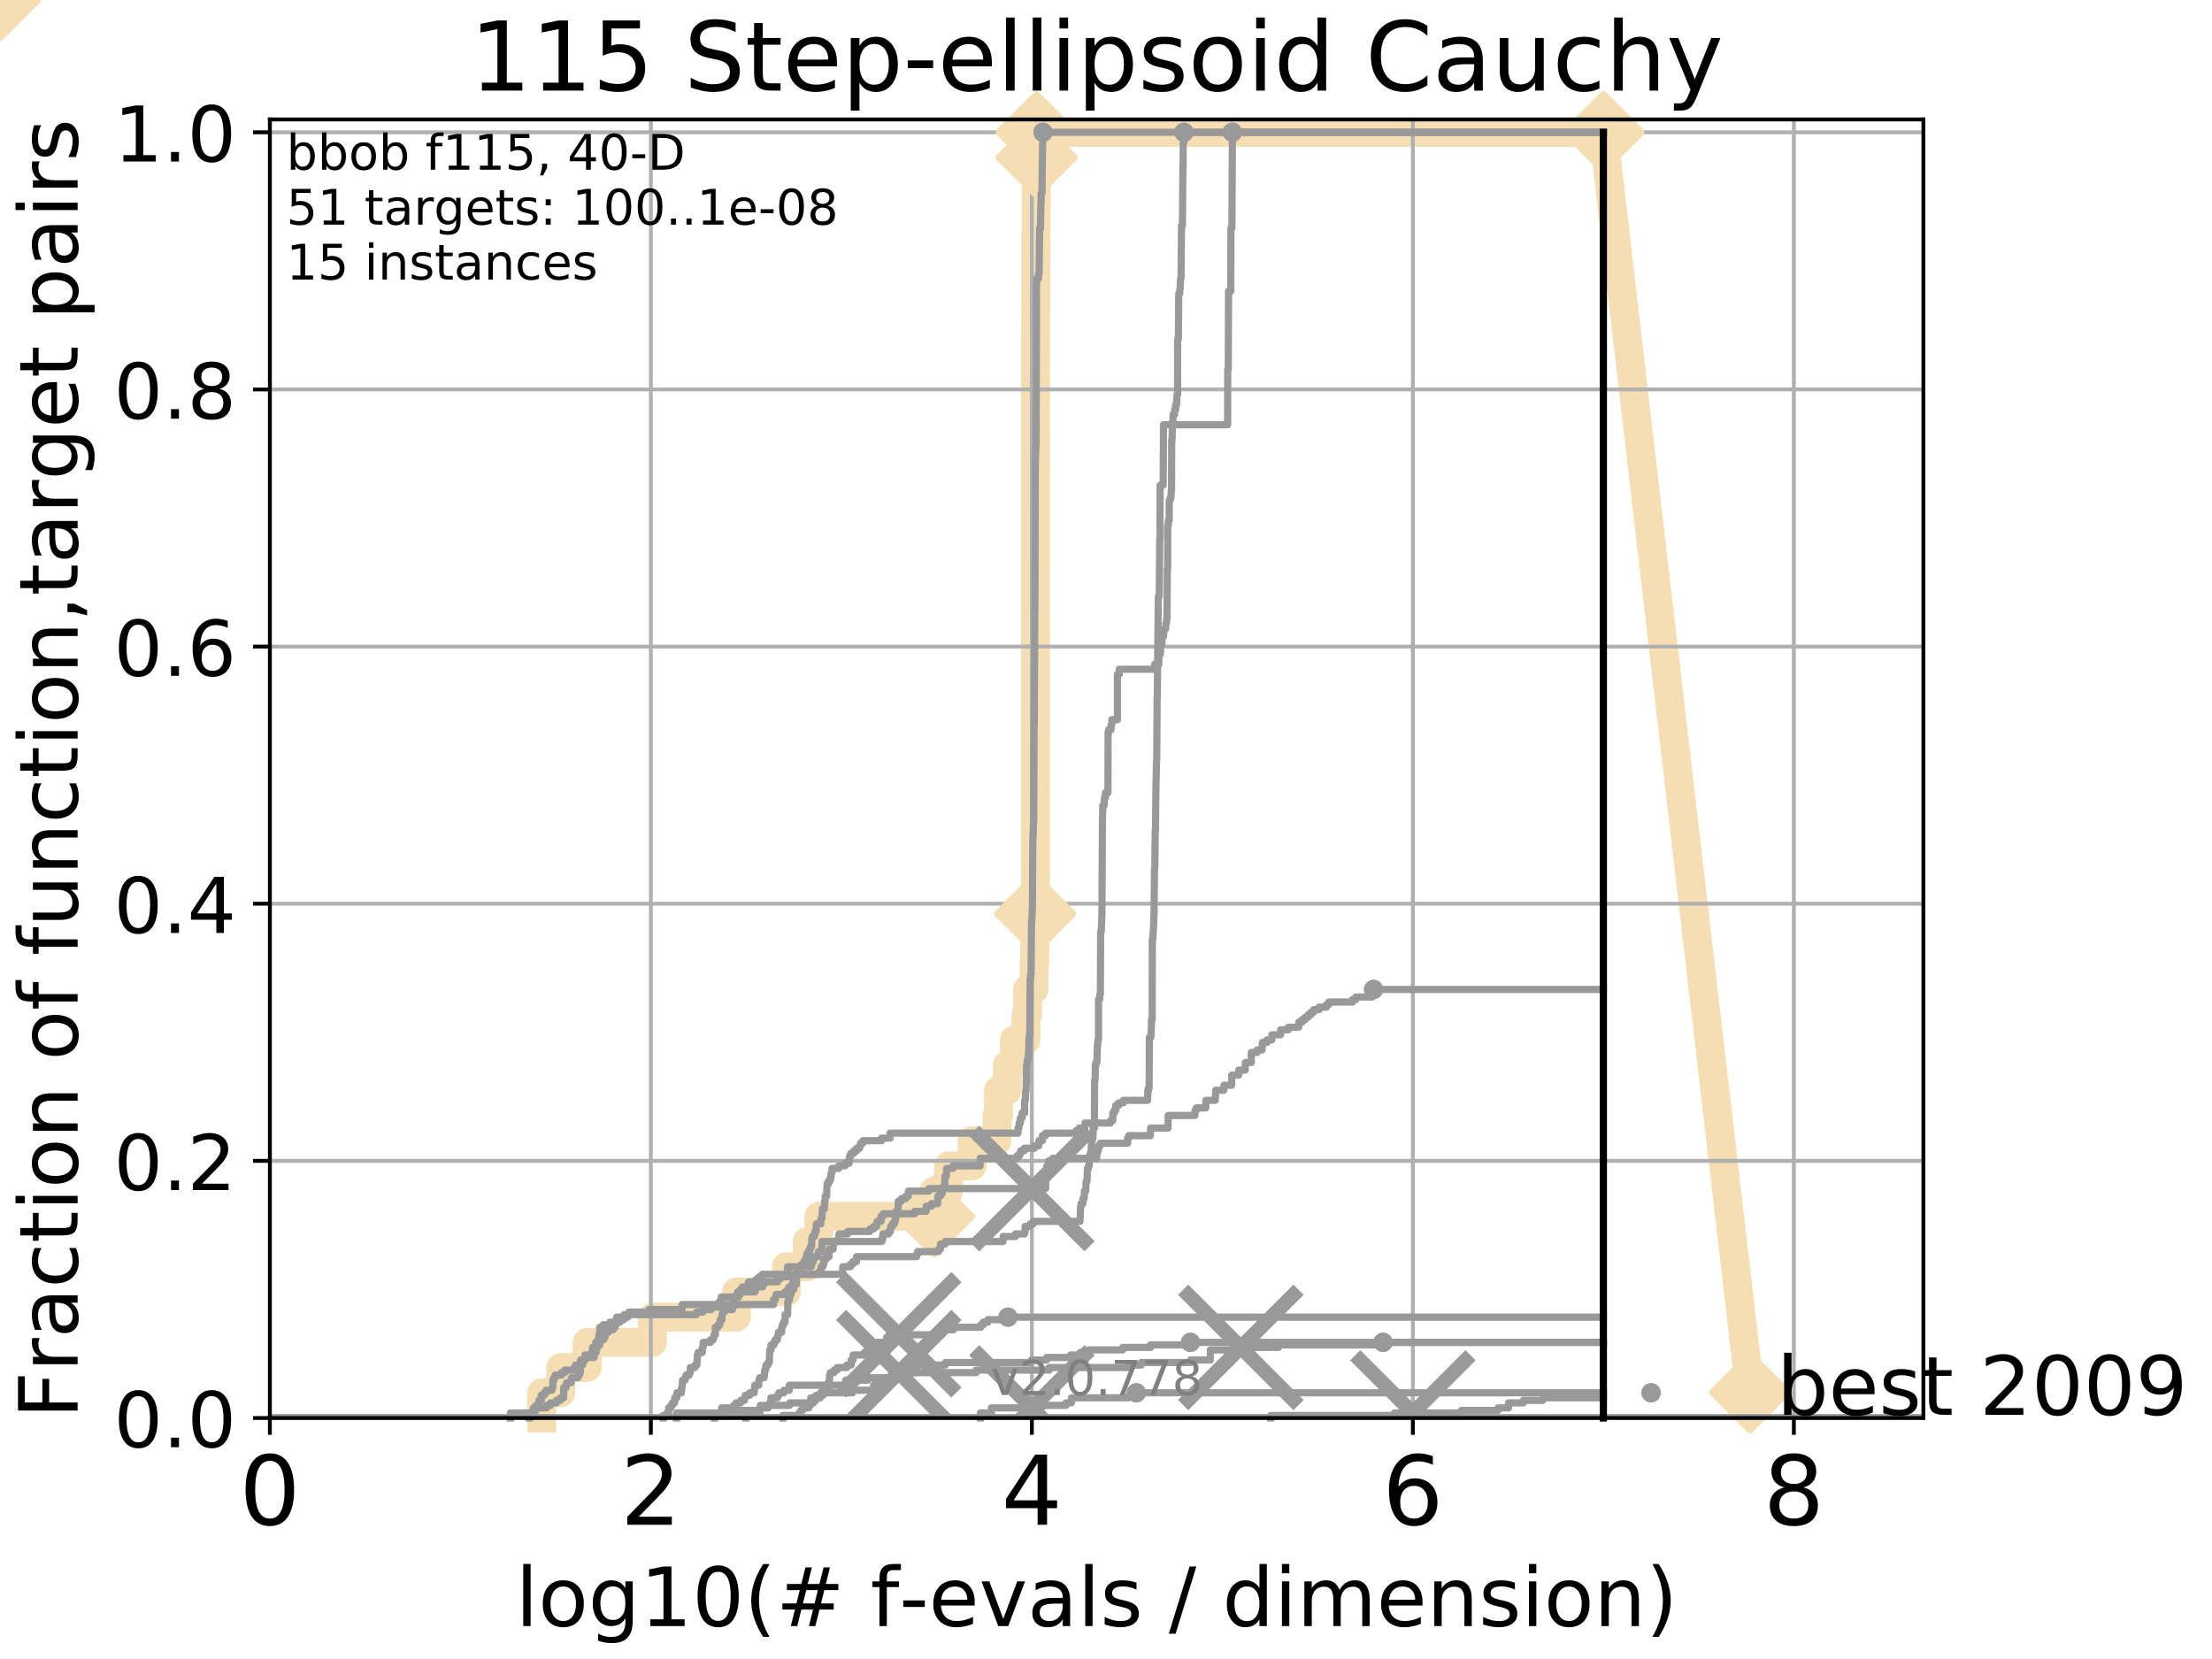 <?xml version="1.0" encoding="utf-8" standalone="no"?>
<!DOCTYPE svg PUBLIC "-//W3C//DTD SVG 1.1//EN"
  "http://www.w3.org/Graphics/SVG/1.1/DTD/svg11.dtd">
<!-- Created with matplotlib (http://matplotlib.org/) -->
<svg height="345pt" version="1.1" viewBox="0 0 460 345" width="460pt" xmlns="http://www.w3.org/2000/svg" xmlns:xlink="http://www.w3.org/1999/xlink">
 <defs>
  <style type="text/css">
*{stroke-linecap:butt;stroke-linejoin:round;}
  </style>
 </defs>
 <g id="figure_1">
  <g id="patch_1">
   <path d="M 0 345.6 
L 460.8 345.6 
L 460.8 0 
L 0 0 
z
" style="fill:#ffffff;"/>
  </g>
  <g id="axes_1">
   <g id="patch_2">
    <path d="M 56.12 294.88 
L 399.984 294.88 
L 399.984 24.84 
L 56.12 24.84 
z
" style="fill:#ffffff;"/>
   </g>
   <g id="line2d_1">
    <path d="M 112.648 294.88 
L 112.648 289.638 
L 116.613 289.638 
L 116.613 284.395 
L 122.103 284.395 
L 122.103 279.153 
L 135.675 279.153 
L 135.675 273.91 
L 153.152 273.91 
L 153.152 268.668 
L 163.501 268.668 
L 163.501 263.425 
L 167.847 263.425 
L 167.847 258.183 
L 170.287 258.183 
L 170.287 252.94 
L 194.245 252.94 
L 194.245 247.698 
L 197.285 247.698 
L 197.285 242.455 
L 202.16 242.455 
L 202.16 237.213 
L 207.338 237.213 
L 207.338 231.97 
L 207.648 231.97 
L 207.648 226.728 
L 209.489 226.728 
L 209.489 221.485 
L 210.954 221.485 
L 210.954 216.243 
L 213.363 216.243 
L 213.363 211 
L 213.696 211 
L 213.696 205.758 
L 215.041 205.758 
L 215.041 200.515 
L 215.168 200.515 
L 215.168 195.273 
L 215.276 195.273 
L 215.276 190.03 
L 215.349 190.03 
L 215.349 74.696 
L 215.35 74.696 
L 215.35 69.453 
L 215.375 69.453 
L 215.375 64.211 
L 215.386 64.211 
L 215.386 58.969 
L 215.41 58.969 
L 215.41 53.726 
L 215.425 53.726 
L 215.425 48.484 
L 215.466 48.484 
L 215.466 43.241 
L 215.485 43.241 
L 215.485 37.999 
L 215.508 37.999 
L 215.508 32.756 
L 215.562 32.756 
L 215.562 27.514 
L 333.43 27.514 
" style="fill:none;stroke:#f5deb3;stroke-linecap:square;stroke-width:6;"/>
   </g>
   <g id="line2d_2">
    <path d="M 0 0 
" style="fill:none;stroke:#f5deb3;stroke-linecap:square;stroke-width:6;"/>
    <defs>
     <path d="M -0 7.778 
L 7.778 0 
L 0 -7.778 
L -7.778 -0 
z
" id="mfffa8c3e91" style="stroke:#f5deb3;stroke-linejoin:miter;stroke-width:1.5;"/>
    </defs>
    <g>
     <use style="fill:#f5deb3;stroke:#f5deb3;stroke-linejoin:miter;stroke-width:1.5;" x="0" xlink:href="#mfffa8c3e91" y="0"/>
    </g>
   </g>
   <g id="line2d_3">
    <path d="M 333.43 27.514 
L 363.934 289.533 
" style="fill:none;stroke:#f5deb3;stroke-linecap:square;stroke-width:6;"/>
    <g>
     <use style="fill:#f5deb3;stroke:#f5deb3;stroke-linejoin:miter;stroke-width:1.5;" x="333.43" xlink:href="#mfffa8c3e91" y="27.514"/>
     <use style="fill:#f5deb3;stroke:#f5deb3;stroke-linejoin:miter;stroke-width:1.5;" x="363.934" xlink:href="#mfffa8c3e91" y="289.533"/>
    </g>
   </g>
   <g id="matplotlib.axis_1">
    <g id="xtick_1">
     <g id="line2d_4">
      <path clip-path="url(#pd17c28e351)" d="M 56.12 294.88 
L 56.12 24.84 
" style="fill:none;stroke:#b0b0b0;stroke-linecap:square;stroke-width:0.8;"/>
     </g>
     <g id="line2d_5">
      <defs>
       <path d="M 0 0 
L 0 3.5 
" id="m9aa79cac6e" style="stroke:#000000;stroke-width:0.8;"/>
      </defs>
      <g>
       <use style="stroke:#000000;stroke-width:0.8;" x="56.12" xlink:href="#m9aa79cac6e" y="294.88"/>
      </g>
     </g>
     <g id="text_1">
      <!-- 0 -->
      <defs>
       <path d="M 31.781 66.406 
Q 24.172 66.406 20.328 58.906 
Q 16.5 51.422 16.5 36.375 
Q 16.5 21.391 20.328 13.891 
Q 24.172 6.391 31.781 6.391 
Q 39.453 6.391 43.281 13.891 
Q 47.125 21.391 47.125 36.375 
Q 47.125 51.422 43.281 58.906 
Q 39.453 66.406 31.781 66.406 
z
M 31.781 74.219 
Q 44.047 74.219 50.516 64.516 
Q 56.984 54.828 56.984 36.375 
Q 56.984 17.969 50.516 8.266 
Q 44.047 -1.422 31.781 -1.422 
Q 19.531 -1.422 13.062 8.266 
Q 6.594 17.969 6.594 36.375 
Q 6.594 54.828 13.062 64.516 
Q 19.531 74.219 31.781 74.219 
z
" id="DejaVuSans-30"/>
      </defs>
      <g transform="translate(49.758 317.077)scale(0.2 -0.2)">
       <use xlink:href="#DejaVuSans-30"/>
      </g>
     </g>
    </g>
    <g id="xtick_2">
     <g id="line2d_6">
      <path clip-path="url(#pd17c28e351)" d="M 135.351 294.88 
L 135.351 24.84 
" style="fill:none;stroke:#b0b0b0;stroke-linecap:square;stroke-width:0.8;"/>
     </g>
     <g id="line2d_7">
      <g>
       <use style="stroke:#000000;stroke-width:0.8;" x="135.351" xlink:href="#m9aa79cac6e" y="294.88"/>
      </g>
     </g>
     <g id="text_2">
      <!-- 2 -->
      <defs>
       <path d="M 19.188 8.297 
L 53.609 8.297 
L 53.609 0 
L 7.328 0 
L 7.328 8.297 
Q 12.938 14.109 22.625 23.891 
Q 32.328 33.688 34.812 36.531 
Q 39.547 41.844 41.422 45.531 
Q 43.312 49.219 43.312 52.781 
Q 43.312 58.594 39.234 62.25 
Q 35.156 65.922 28.609 65.922 
Q 23.969 65.922 18.812 64.312 
Q 13.672 62.703 7.812 59.422 
L 7.812 69.391 
Q 13.766 71.781 18.938 73 
Q 24.125 74.219 28.422 74.219 
Q 39.75 74.219 46.484 68.547 
Q 53.219 62.891 53.219 53.422 
Q 53.219 48.922 51.531 44.891 
Q 49.859 40.875 45.406 35.406 
Q 44.188 33.984 37.641 27.219 
Q 31.109 20.453 19.188 8.297 
z
" id="DejaVuSans-32"/>
      </defs>
      <g transform="translate(128.989 317.077)scale(0.2 -0.2)">
       <use xlink:href="#DejaVuSans-32"/>
      </g>
     </g>
    </g>
    <g id="xtick_3">
     <g id="line2d_8">
      <path clip-path="url(#pd17c28e351)" d="M 214.583 294.88 
L 214.583 24.84 
" style="fill:none;stroke:#b0b0b0;stroke-linecap:square;stroke-width:0.8;"/>
     </g>
     <g id="line2d_9">
      <g>
       <use style="stroke:#000000;stroke-width:0.8;" x="214.583" xlink:href="#m9aa79cac6e" y="294.88"/>
      </g>
     </g>
     <g id="text_3">
      <!-- 4 -->
      <defs>
       <path d="M 37.797 64.312 
L 12.891 25.391 
L 37.797 25.391 
z
M 35.203 72.906 
L 47.609 72.906 
L 47.609 25.391 
L 58.016 25.391 
L 58.016 17.188 
L 47.609 17.188 
L 47.609 0 
L 37.797 0 
L 37.797 17.188 
L 4.891 17.188 
L 4.891 26.703 
z
" id="DejaVuSans-34"/>
      </defs>
      <g transform="translate(208.22 317.077)scale(0.2 -0.2)">
       <use xlink:href="#DejaVuSans-34"/>
      </g>
     </g>
    </g>
    <g id="xtick_4">
     <g id="line2d_10">
      <path clip-path="url(#pd17c28e351)" d="M 293.814 294.88 
L 293.814 24.84 
" style="fill:none;stroke:#b0b0b0;stroke-linecap:square;stroke-width:0.8;"/>
     </g>
     <g id="line2d_11">
      <g>
       <use style="stroke:#000000;stroke-width:0.8;" x="293.814" xlink:href="#m9aa79cac6e" y="294.88"/>
      </g>
     </g>
     <g id="text_4">
      <!-- 6 -->
      <defs>
       <path d="M 33.016 40.375 
Q 26.375 40.375 22.484 35.828 
Q 18.609 31.297 18.609 23.391 
Q 18.609 15.531 22.484 10.953 
Q 26.375 6.391 33.016 6.391 
Q 39.656 6.391 43.531 10.953 
Q 47.406 15.531 47.406 23.391 
Q 47.406 31.297 43.531 35.828 
Q 39.656 40.375 33.016 40.375 
z
M 52.594 71.297 
L 52.594 62.312 
Q 48.875 64.062 45.094 64.984 
Q 41.312 65.922 37.594 65.922 
Q 27.828 65.922 22.672 59.328 
Q 17.531 52.734 16.797 39.406 
Q 19.672 43.656 24.016 45.922 
Q 28.375 48.188 33.594 48.188 
Q 44.578 48.188 50.953 41.516 
Q 57.328 34.859 57.328 23.391 
Q 57.328 12.156 50.688 5.359 
Q 44.047 -1.422 33.016 -1.422 
Q 20.359 -1.422 13.672 8.266 
Q 6.984 17.969 6.984 36.375 
Q 6.984 53.656 15.188 63.938 
Q 23.391 74.219 37.203 74.219 
Q 40.922 74.219 44.703 73.484 
Q 48.484 72.75 52.594 71.297 
z
" id="DejaVuSans-36"/>
      </defs>
      <g transform="translate(287.452 317.077)scale(0.2 -0.2)">
       <use xlink:href="#DejaVuSans-36"/>
      </g>
     </g>
    </g>
    <g id="xtick_5">
     <g id="line2d_12">
      <path clip-path="url(#pd17c28e351)" d="M 373.045 294.88 
L 373.045 24.84 
" style="fill:none;stroke:#b0b0b0;stroke-linecap:square;stroke-width:0.8;"/>
     </g>
     <g id="line2d_13">
      <g>
       <use style="stroke:#000000;stroke-width:0.8;" x="373.045" xlink:href="#m9aa79cac6e" y="294.88"/>
      </g>
     </g>
     <g id="text_5">
      <!-- 8 -->
      <defs>
       <path d="M 31.781 34.625 
Q 24.75 34.625 20.719 30.859 
Q 16.703 27.094 16.703 20.516 
Q 16.703 13.922 20.719 10.156 
Q 24.75 6.391 31.781 6.391 
Q 38.812 6.391 42.859 10.172 
Q 46.922 13.969 46.922 20.516 
Q 46.922 27.094 42.891 30.859 
Q 38.875 34.625 31.781 34.625 
z
M 21.922 38.812 
Q 15.578 40.375 12.031 44.719 
Q 8.5 49.078 8.5 55.328 
Q 8.5 64.062 14.719 69.141 
Q 20.953 74.219 31.781 74.219 
Q 42.672 74.219 48.875 69.141 
Q 55.078 64.062 55.078 55.328 
Q 55.078 49.078 51.531 44.719 
Q 48 40.375 41.703 38.812 
Q 48.828 37.156 52.797 32.312 
Q 56.781 27.484 56.781 20.516 
Q 56.781 9.906 50.312 4.234 
Q 43.844 -1.422 31.781 -1.422 
Q 19.734 -1.422 13.25 4.234 
Q 6.781 9.906 6.781 20.516 
Q 6.781 27.484 10.781 32.312 
Q 14.797 37.156 21.922 38.812 
z
M 18.312 54.391 
Q 18.312 48.734 21.844 45.562 
Q 25.391 42.391 31.781 42.391 
Q 38.141 42.391 41.719 45.562 
Q 45.312 48.734 45.312 54.391 
Q 45.312 60.062 41.719 63.234 
Q 38.141 66.406 31.781 66.406 
Q 25.391 66.406 21.844 63.234 
Q 18.312 60.062 18.312 54.391 
z
" id="DejaVuSans-38"/>
      </defs>
      <g transform="translate(366.683 317.077)scale(0.2 -0.2)">
       <use xlink:href="#DejaVuSans-38"/>
      </g>
     </g>
    </g>
    <g id="text_6">
     <!-- log10(# f-evals / dimension) -->
     <defs>
      <path d="M 9.422 75.984 
L 18.406 75.984 
L 18.406 0 
L 9.422 0 
z
" id="DejaVuSans-6c"/>
      <path d="M 30.609 48.391 
Q 23.391 48.391 19.188 42.75 
Q 14.984 37.109 14.984 27.297 
Q 14.984 17.484 19.156 11.844 
Q 23.344 6.203 30.609 6.203 
Q 37.797 6.203 41.984 11.859 
Q 46.188 17.531 46.188 27.297 
Q 46.188 37.016 41.984 42.703 
Q 37.797 48.391 30.609 48.391 
z
M 30.609 56 
Q 42.328 56 49.016 48.375 
Q 55.719 40.766 55.719 27.297 
Q 55.719 13.875 49.016 6.219 
Q 42.328 -1.422 30.609 -1.422 
Q 18.844 -1.422 12.172 6.219 
Q 5.516 13.875 5.516 27.297 
Q 5.516 40.766 12.172 48.375 
Q 18.844 56 30.609 56 
z
" id="DejaVuSans-6f"/>
      <path d="M 45.406 27.984 
Q 45.406 37.75 41.375 43.109 
Q 37.359 48.484 30.078 48.484 
Q 22.859 48.484 18.828 43.109 
Q 14.797 37.75 14.797 27.984 
Q 14.797 18.266 18.828 12.891 
Q 22.859 7.516 30.078 7.516 
Q 37.359 7.516 41.375 12.891 
Q 45.406 18.266 45.406 27.984 
z
M 54.391 6.781 
Q 54.391 -7.172 48.188 -13.984 
Q 42 -20.797 29.203 -20.797 
Q 24.469 -20.797 20.266 -20.094 
Q 16.062 -19.391 12.109 -17.922 
L 12.109 -9.188 
Q 16.062 -11.328 19.922 -12.344 
Q 23.781 -13.375 27.781 -13.375 
Q 36.625 -13.375 41.016 -8.766 
Q 45.406 -4.156 45.406 5.172 
L 45.406 9.625 
Q 42.625 4.781 38.281 2.391 
Q 33.938 0 27.875 0 
Q 17.828 0 11.672 7.656 
Q 5.516 15.328 5.516 27.984 
Q 5.516 40.672 11.672 48.328 
Q 17.828 56 27.875 56 
Q 33.938 56 38.281 53.609 
Q 42.625 51.219 45.406 46.391 
L 45.406 54.688 
L 54.391 54.688 
z
" id="DejaVuSans-67"/>
      <path d="M 12.406 8.297 
L 28.516 8.297 
L 28.516 63.922 
L 10.984 60.406 
L 10.984 69.391 
L 28.422 72.906 
L 38.281 72.906 
L 38.281 8.297 
L 54.391 8.297 
L 54.391 0 
L 12.406 0 
z
" id="DejaVuSans-31"/>
      <path d="M 31 75.875 
Q 24.469 64.656 21.281 53.656 
Q 18.109 42.672 18.109 31.391 
Q 18.109 20.125 21.312 9.062 
Q 24.516 -2 31 -13.188 
L 23.188 -13.188 
Q 15.875 -1.703 12.234 9.375 
Q 8.594 20.453 8.594 31.391 
Q 8.594 42.281 12.203 53.312 
Q 15.828 64.359 23.188 75.875 
z
" id="DejaVuSans-28"/>
      <path d="M 51.125 44 
L 36.922 44 
L 32.812 27.688 
L 47.125 27.688 
z
M 43.797 71.781 
L 38.719 51.516 
L 52.984 51.516 
L 58.109 71.781 
L 65.922 71.781 
L 60.891 51.516 
L 76.125 51.516 
L 76.125 44 
L 58.984 44 
L 54.984 27.688 
L 70.516 27.688 
L 70.516 20.219 
L 53.078 20.219 
L 48 0 
L 40.188 0 
L 45.219 20.219 
L 30.906 20.219 
L 25.875 0 
L 18.016 0 
L 23.094 20.219 
L 7.719 20.219 
L 7.719 27.688 
L 24.906 27.688 
L 29 44 
L 13.281 44 
L 13.281 51.516 
L 30.906 51.516 
L 35.891 71.781 
z
" id="DejaVuSans-23"/>
      <path id="DejaVuSans-20"/>
      <path d="M 37.109 75.984 
L 37.109 68.5 
L 28.516 68.5 
Q 23.688 68.5 21.797 66.547 
Q 19.922 64.594 19.922 59.516 
L 19.922 54.688 
L 34.719 54.688 
L 34.719 47.703 
L 19.922 47.703 
L 19.922 0 
L 10.891 0 
L 10.891 47.703 
L 2.297 47.703 
L 2.297 54.688 
L 10.891 54.688 
L 10.891 58.5 
Q 10.891 67.625 15.141 71.797 
Q 19.391 75.984 28.609 75.984 
z
" id="DejaVuSans-66"/>
      <path d="M 4.891 31.391 
L 31.203 31.391 
L 31.203 23.391 
L 4.891 23.391 
z
" id="DejaVuSans-2d"/>
      <path d="M 56.203 29.594 
L 56.203 25.203 
L 14.891 25.203 
Q 15.484 15.922 20.484 11.062 
Q 25.484 6.203 34.422 6.203 
Q 39.594 6.203 44.453 7.469 
Q 49.312 8.734 54.109 11.281 
L 54.109 2.781 
Q 49.266 0.734 44.188 -0.344 
Q 39.109 -1.422 33.891 -1.422 
Q 20.797 -1.422 13.156 6.188 
Q 5.516 13.812 5.516 26.812 
Q 5.516 40.234 12.766 48.109 
Q 20.016 56 32.328 56 
Q 43.359 56 49.781 48.891 
Q 56.203 41.797 56.203 29.594 
z
M 47.219 32.234 
Q 47.125 39.594 43.094 43.984 
Q 39.062 48.391 32.422 48.391 
Q 24.906 48.391 20.391 44.141 
Q 15.875 39.891 15.188 32.172 
z
" id="DejaVuSans-65"/>
      <path d="M 2.984 54.688 
L 12.5 54.688 
L 29.594 8.797 
L 46.688 54.688 
L 56.203 54.688 
L 35.688 0 
L 23.484 0 
z
" id="DejaVuSans-76"/>
      <path d="M 34.281 27.484 
Q 23.391 27.484 19.188 25 
Q 14.984 22.516 14.984 16.5 
Q 14.984 11.719 18.141 8.906 
Q 21.297 6.109 26.703 6.109 
Q 34.188 6.109 38.703 11.406 
Q 43.219 16.703 43.219 25.484 
L 43.219 27.484 
z
M 52.203 31.203 
L 52.203 0 
L 43.219 0 
L 43.219 8.297 
Q 40.141 3.328 35.547 0.953 
Q 30.953 -1.422 24.312 -1.422 
Q 15.922 -1.422 10.953 3.297 
Q 6 8.016 6 15.922 
Q 6 25.141 12.172 29.828 
Q 18.359 34.516 30.609 34.516 
L 43.219 34.516 
L 43.219 35.406 
Q 43.219 41.609 39.141 45 
Q 35.062 48.391 27.688 48.391 
Q 23 48.391 18.547 47.266 
Q 14.109 46.141 10.016 43.891 
L 10.016 52.203 
Q 14.938 54.109 19.578 55.047 
Q 24.219 56 28.609 56 
Q 40.484 56 46.344 49.844 
Q 52.203 43.703 52.203 31.203 
z
" id="DejaVuSans-61"/>
      <path d="M 44.281 53.078 
L 44.281 44.578 
Q 40.484 46.531 36.375 47.5 
Q 32.281 48.484 27.875 48.484 
Q 21.188 48.484 17.844 46.438 
Q 14.5 44.391 14.5 40.281 
Q 14.5 37.156 16.891 35.375 
Q 19.281 33.594 26.516 31.984 
L 29.594 31.297 
Q 39.156 29.25 43.188 25.516 
Q 47.219 21.781 47.219 15.094 
Q 47.219 7.469 41.188 3.016 
Q 35.156 -1.422 24.609 -1.422 
Q 20.219 -1.422 15.453 -0.562 
Q 10.688 0.297 5.422 2 
L 5.422 11.281 
Q 10.406 8.688 15.234 7.391 
Q 20.062 6.109 24.812 6.109 
Q 31.156 6.109 34.562 8.281 
Q 37.984 10.453 37.984 14.406 
Q 37.984 18.062 35.516 20.016 
Q 33.062 21.969 24.703 23.781 
L 21.578 24.516 
Q 13.234 26.266 9.516 29.906 
Q 5.812 33.547 5.812 39.891 
Q 5.812 47.609 11.281 51.797 
Q 16.75 56 26.812 56 
Q 31.781 56 36.172 55.266 
Q 40.578 54.547 44.281 53.078 
z
" id="DejaVuSans-73"/>
      <path d="M 25.391 72.906 
L 33.688 72.906 
L 8.297 -9.281 
L 0 -9.281 
z
" id="DejaVuSans-2f"/>
      <path d="M 45.406 46.391 
L 45.406 75.984 
L 54.391 75.984 
L 54.391 0 
L 45.406 0 
L 45.406 8.203 
Q 42.578 3.328 38.25 0.953 
Q 33.938 -1.422 27.875 -1.422 
Q 17.969 -1.422 11.734 6.484 
Q 5.516 14.406 5.516 27.297 
Q 5.516 40.188 11.734 48.094 
Q 17.969 56 27.875 56 
Q 33.938 56 38.25 53.625 
Q 42.578 51.266 45.406 46.391 
z
M 14.797 27.297 
Q 14.797 17.391 18.875 11.75 
Q 22.953 6.109 30.078 6.109 
Q 37.203 6.109 41.297 11.75 
Q 45.406 17.391 45.406 27.297 
Q 45.406 37.203 41.297 42.844 
Q 37.203 48.484 30.078 48.484 
Q 22.953 48.484 18.875 42.844 
Q 14.797 37.203 14.797 27.297 
z
" id="DejaVuSans-64"/>
      <path d="M 9.422 54.688 
L 18.406 54.688 
L 18.406 0 
L 9.422 0 
z
M 9.422 75.984 
L 18.406 75.984 
L 18.406 64.594 
L 9.422 64.594 
z
" id="DejaVuSans-69"/>
      <path d="M 52 44.188 
Q 55.375 50.25 60.062 53.125 
Q 64.75 56 71.094 56 
Q 79.641 56 84.281 50.016 
Q 88.922 44.047 88.922 33.016 
L 88.922 0 
L 79.891 0 
L 79.891 32.719 
Q 79.891 40.578 77.094 44.375 
Q 74.312 48.188 68.609 48.188 
Q 61.625 48.188 57.562 43.547 
Q 53.516 38.922 53.516 30.906 
L 53.516 0 
L 44.484 0 
L 44.484 32.719 
Q 44.484 40.625 41.703 44.406 
Q 38.922 48.188 33.109 48.188 
Q 26.219 48.188 22.156 43.531 
Q 18.109 38.875 18.109 30.906 
L 18.109 0 
L 9.078 0 
L 9.078 54.688 
L 18.109 54.688 
L 18.109 46.188 
Q 21.188 51.219 25.484 53.609 
Q 29.781 56 35.688 56 
Q 41.656 56 45.828 52.969 
Q 50 49.953 52 44.188 
z
" id="DejaVuSans-6d"/>
      <path d="M 54.891 33.016 
L 54.891 0 
L 45.906 0 
L 45.906 32.719 
Q 45.906 40.484 42.875 44.328 
Q 39.844 48.188 33.797 48.188 
Q 26.516 48.188 22.312 43.547 
Q 18.109 38.922 18.109 30.906 
L 18.109 0 
L 9.078 0 
L 9.078 54.688 
L 18.109 54.688 
L 18.109 46.188 
Q 21.344 51.125 25.703 53.562 
Q 30.078 56 35.797 56 
Q 45.219 56 50.047 50.172 
Q 54.891 44.344 54.891 33.016 
z
" id="DejaVuSans-6e"/>
      <path d="M 8.016 75.875 
L 15.828 75.875 
Q 23.141 64.359 26.781 53.312 
Q 30.422 42.281 30.422 31.391 
Q 30.422 20.453 26.781 9.375 
Q 23.141 -1.703 15.828 -13.188 
L 8.016 -13.188 
Q 14.5 -2 17.703 9.062 
Q 20.906 20.125 20.906 31.391 
Q 20.906 42.672 17.703 53.656 
Q 14.5 64.656 8.016 75.875 
z
" id="DejaVuSans-29"/>
     </defs>
     <g transform="translate(107.211 338.154)scale(0.17 -0.17)">
      <use xlink:href="#DejaVuSans-6c"/>
      <use x="27.783" xlink:href="#DejaVuSans-6f"/>
      <use x="88.965" xlink:href="#DejaVuSans-67"/>
      <use x="152.441" xlink:href="#DejaVuSans-31"/>
      <use x="216.064" xlink:href="#DejaVuSans-30"/>
      <use x="279.688" xlink:href="#DejaVuSans-28"/>
      <use x="318.701" xlink:href="#DejaVuSans-23"/>
      <use x="402.49" xlink:href="#DejaVuSans-20"/>
      <use x="434.277" xlink:href="#DejaVuSans-66"/>
      <use x="469.404" xlink:href="#DejaVuSans-2d"/>
      <use x="505.488" xlink:href="#DejaVuSans-65"/>
      <use x="567.012" xlink:href="#DejaVuSans-76"/>
      <use x="626.191" xlink:href="#DejaVuSans-61"/>
      <use x="687.471" xlink:href="#DejaVuSans-6c"/>
      <use x="715.254" xlink:href="#DejaVuSans-73"/>
      <use x="767.354" xlink:href="#DejaVuSans-20"/>
      <use x="799.141" xlink:href="#DejaVuSans-2f"/>
      <use x="832.832" xlink:href="#DejaVuSans-20"/>
      <use x="864.619" xlink:href="#DejaVuSans-64"/>
      <use x="928.096" xlink:href="#DejaVuSans-69"/>
      <use x="955.879" xlink:href="#DejaVuSans-6d"/>
      <use x="1053.291" xlink:href="#DejaVuSans-65"/>
      <use x="1114.814" xlink:href="#DejaVuSans-6e"/>
      <use x="1178.193" xlink:href="#DejaVuSans-73"/>
      <use x="1230.293" xlink:href="#DejaVuSans-69"/>
      <use x="1258.076" xlink:href="#DejaVuSans-6f"/>
      <use x="1319.258" xlink:href="#DejaVuSans-6e"/>
      <use x="1382.637" xlink:href="#DejaVuSans-29"/>
     </g>
    </g>
   </g>
   <g id="matplotlib.axis_2">
    <g id="ytick_1">
     <g id="line2d_14">
      <path clip-path="url(#pd17c28e351)" d="M 56.12 294.88 
L 399.984 294.88 
" style="fill:none;stroke:#b0b0b0;stroke-linecap:square;stroke-width:0.8;"/>
     </g>
     <g id="line2d_15">
      <defs>
       <path d="M 0 0 
L -3.5 0 
" id="ma7da3c286b" style="stroke:#000000;stroke-width:0.8;"/>
      </defs>
      <g>
       <use style="stroke:#000000;stroke-width:0.8;" x="56.12" xlink:href="#ma7da3c286b" y="294.88"/>
      </g>
     </g>
     <g id="text_7">
      <!-- 0.0 -->
      <defs>
       <path d="M 10.688 12.406 
L 21 12.406 
L 21 0 
L 10.688 0 
z
" id="DejaVuSans-2e"/>
      </defs>
      <g transform="translate(23.675 300.959)scale(0.16 -0.16)">
       <use xlink:href="#DejaVuSans-30"/>
       <use x="63.623" xlink:href="#DejaVuSans-2e"/>
       <use x="95.41" xlink:href="#DejaVuSans-30"/>
      </g>
     </g>
    </g>
    <g id="ytick_2">
     <g id="line2d_16">
      <path clip-path="url(#pd17c28e351)" d="M 56.12 241.407 
L 399.984 241.407 
" style="fill:none;stroke:#b0b0b0;stroke-linecap:square;stroke-width:0.8;"/>
     </g>
     <g id="line2d_17">
      <g>
       <use style="stroke:#000000;stroke-width:0.8;" x="56.12" xlink:href="#ma7da3c286b" y="241.407"/>
      </g>
     </g>
     <g id="text_8">
      <!-- 0.2 -->
      <g transform="translate(23.675 247.485)scale(0.16 -0.16)">
       <use xlink:href="#DejaVuSans-30"/>
       <use x="63.623" xlink:href="#DejaVuSans-2e"/>
       <use x="95.41" xlink:href="#DejaVuSans-32"/>
      </g>
     </g>
    </g>
    <g id="ytick_3">
     <g id="line2d_18">
      <path clip-path="url(#pd17c28e351)" d="M 56.12 187.933 
L 399.984 187.933 
" style="fill:none;stroke:#b0b0b0;stroke-linecap:square;stroke-width:0.8;"/>
     </g>
     <g id="line2d_19">
      <g>
       <use style="stroke:#000000;stroke-width:0.8;" x="56.12" xlink:href="#ma7da3c286b" y="187.933"/>
      </g>
     </g>
     <g id="text_9">
      <!-- 0.4 -->
      <g transform="translate(23.675 194.012)scale(0.16 -0.16)">
       <use xlink:href="#DejaVuSans-30"/>
       <use x="63.623" xlink:href="#DejaVuSans-2e"/>
       <use x="95.41" xlink:href="#DejaVuSans-34"/>
      </g>
     </g>
    </g>
    <g id="ytick_4">
     <g id="line2d_20">
      <path clip-path="url(#pd17c28e351)" d="M 56.12 134.46 
L 399.984 134.46 
" style="fill:none;stroke:#b0b0b0;stroke-linecap:square;stroke-width:0.8;"/>
     </g>
     <g id="line2d_21">
      <g>
       <use style="stroke:#000000;stroke-width:0.8;" x="56.12" xlink:href="#ma7da3c286b" y="134.46"/>
      </g>
     </g>
     <g id="text_10">
      <!-- 0.6 -->
      <g transform="translate(23.675 140.539)scale(0.16 -0.16)">
       <use xlink:href="#DejaVuSans-30"/>
       <use x="63.623" xlink:href="#DejaVuSans-2e"/>
       <use x="95.41" xlink:href="#DejaVuSans-36"/>
      </g>
     </g>
    </g>
    <g id="ytick_5">
     <g id="line2d_22">
      <path clip-path="url(#pd17c28e351)" d="M 56.12 80.987 
L 399.984 80.987 
" style="fill:none;stroke:#b0b0b0;stroke-linecap:square;stroke-width:0.8;"/>
     </g>
     <g id="line2d_23">
      <g>
       <use style="stroke:#000000;stroke-width:0.8;" x="56.12" xlink:href="#ma7da3c286b" y="80.987"/>
      </g>
     </g>
     <g id="text_11">
      <!-- 0.8 -->
      <g transform="translate(23.675 87.066)scale(0.16 -0.16)">
       <use xlink:href="#DejaVuSans-30"/>
       <use x="63.623" xlink:href="#DejaVuSans-2e"/>
       <use x="95.41" xlink:href="#DejaVuSans-38"/>
      </g>
     </g>
    </g>
    <g id="ytick_6">
     <g id="line2d_24">
      <path clip-path="url(#pd17c28e351)" d="M 56.12 27.514 
L 399.984 27.514 
" style="fill:none;stroke:#b0b0b0;stroke-linecap:square;stroke-width:0.8;"/>
     </g>
     <g id="line2d_25">
      <g>
       <use style="stroke:#000000;stroke-width:0.8;" x="56.12" xlink:href="#ma7da3c286b" y="27.514"/>
      </g>
     </g>
     <g id="text_12">
      <!-- 1.0 -->
      <g transform="translate(23.675 33.592)scale(0.16 -0.16)">
       <use xlink:href="#DejaVuSans-31"/>
       <use x="63.623" xlink:href="#DejaVuSans-2e"/>
       <use x="95.41" xlink:href="#DejaVuSans-30"/>
      </g>
     </g>
    </g>
    <g id="text_13">
     <!-- Fraction of function,target pairs -->
     <defs>
      <path d="M 9.812 72.906 
L 51.703 72.906 
L 51.703 64.594 
L 19.672 64.594 
L 19.672 43.109 
L 48.578 43.109 
L 48.578 34.812 
L 19.672 34.812 
L 19.672 0 
L 9.812 0 
z
" id="DejaVuSans-46"/>
      <path d="M 41.109 46.297 
Q 39.594 47.172 37.812 47.578 
Q 36.031 48 33.891 48 
Q 26.266 48 22.188 43.047 
Q 18.109 38.094 18.109 28.812 
L 18.109 0 
L 9.078 0 
L 9.078 54.688 
L 18.109 54.688 
L 18.109 46.188 
Q 20.953 51.172 25.484 53.578 
Q 30.031 56 36.531 56 
Q 37.453 56 38.578 55.875 
Q 39.703 55.766 41.062 55.516 
z
" id="DejaVuSans-72"/>
      <path d="M 48.781 52.594 
L 48.781 44.188 
Q 44.969 46.297 41.141 47.344 
Q 37.312 48.391 33.406 48.391 
Q 24.656 48.391 19.812 42.844 
Q 14.984 37.312 14.984 27.297 
Q 14.984 17.281 19.812 11.734 
Q 24.656 6.203 33.406 6.203 
Q 37.312 6.203 41.141 7.25 
Q 44.969 8.297 48.781 10.406 
L 48.781 2.094 
Q 45.016 0.344 40.984 -0.531 
Q 36.969 -1.422 32.422 -1.422 
Q 20.062 -1.422 12.781 6.344 
Q 5.516 14.109 5.516 27.297 
Q 5.516 40.672 12.859 48.328 
Q 20.219 56 33.016 56 
Q 37.156 56 41.109 55.141 
Q 45.062 54.297 48.781 52.594 
z
" id="DejaVuSans-63"/>
      <path d="M 18.312 70.219 
L 18.312 54.688 
L 36.812 54.688 
L 36.812 47.703 
L 18.312 47.703 
L 18.312 18.016 
Q 18.312 11.328 20.141 9.422 
Q 21.969 7.516 27.594 7.516 
L 36.812 7.516 
L 36.812 0 
L 27.594 0 
Q 17.188 0 13.234 3.875 
Q 9.281 7.766 9.281 18.016 
L 9.281 47.703 
L 2.688 47.703 
L 2.688 54.688 
L 9.281 54.688 
L 9.281 70.219 
z
" id="DejaVuSans-74"/>
      <path d="M 8.5 21.578 
L 8.5 54.688 
L 17.484 54.688 
L 17.484 21.922 
Q 17.484 14.156 20.5 10.266 
Q 23.531 6.391 29.594 6.391 
Q 36.859 6.391 41.078 11.031 
Q 45.312 15.672 45.312 23.688 
L 45.312 54.688 
L 54.297 54.688 
L 54.297 0 
L 45.312 0 
L 45.312 8.406 
Q 42.047 3.422 37.719 1 
Q 33.406 -1.422 27.688 -1.422 
Q 18.266 -1.422 13.375 4.438 
Q 8.5 10.297 8.5 21.578 
z
M 31.109 56 
z
" id="DejaVuSans-75"/>
      <path d="M 11.719 12.406 
L 22.016 12.406 
L 22.016 4 
L 14.016 -11.625 
L 7.719 -11.625 
L 11.719 4 
z
" id="DejaVuSans-2c"/>
      <path d="M 18.109 8.203 
L 18.109 -20.797 
L 9.078 -20.797 
L 9.078 54.688 
L 18.109 54.688 
L 18.109 46.391 
Q 20.953 51.266 25.266 53.625 
Q 29.594 56 35.594 56 
Q 45.562 56 51.781 48.094 
Q 58.016 40.188 58.016 27.297 
Q 58.016 14.406 51.781 6.484 
Q 45.562 -1.422 35.594 -1.422 
Q 29.594 -1.422 25.266 0.953 
Q 20.953 3.328 18.109 8.203 
z
M 48.688 27.297 
Q 48.688 37.203 44.609 42.844 
Q 40.531 48.484 33.406 48.484 
Q 26.266 48.484 22.188 42.844 
Q 18.109 37.203 18.109 27.297 
Q 18.109 17.391 22.188 11.75 
Q 26.266 6.109 33.406 6.109 
Q 40.531 6.109 44.609 11.75 
Q 48.688 17.391 48.688 27.297 
z
" id="DejaVuSans-70"/>
     </defs>
     <g transform="translate(16.14 294.999)rotate(-90)scale(0.17 -0.17)">
      <use xlink:href="#DejaVuSans-46"/>
      <use x="57.41" xlink:href="#DejaVuSans-72"/>
      <use x="98.523" xlink:href="#DejaVuSans-61"/>
      <use x="159.803" xlink:href="#DejaVuSans-63"/>
      <use x="214.783" xlink:href="#DejaVuSans-74"/>
      <use x="253.992" xlink:href="#DejaVuSans-69"/>
      <use x="281.775" xlink:href="#DejaVuSans-6f"/>
      <use x="342.957" xlink:href="#DejaVuSans-6e"/>
      <use x="406.336" xlink:href="#DejaVuSans-20"/>
      <use x="438.123" xlink:href="#DejaVuSans-6f"/>
      <use x="499.305" xlink:href="#DejaVuSans-66"/>
      <use x="534.51" xlink:href="#DejaVuSans-20"/>
      <use x="566.297" xlink:href="#DejaVuSans-66"/>
      <use x="601.502" xlink:href="#DejaVuSans-75"/>
      <use x="664.881" xlink:href="#DejaVuSans-6e"/>
      <use x="728.26" xlink:href="#DejaVuSans-63"/>
      <use x="783.24" xlink:href="#DejaVuSans-74"/>
      <use x="822.449" xlink:href="#DejaVuSans-69"/>
      <use x="850.232" xlink:href="#DejaVuSans-6f"/>
      <use x="911.414" xlink:href="#DejaVuSans-6e"/>
      <use x="974.793" xlink:href="#DejaVuSans-2c"/>
      <use x="1006.58" xlink:href="#DejaVuSans-74"/>
      <use x="1045.789" xlink:href="#DejaVuSans-61"/>
      <use x="1107.068" xlink:href="#DejaVuSans-72"/>
      <use x="1148.166" xlink:href="#DejaVuSans-67"/>
      <use x="1211.643" xlink:href="#DejaVuSans-65"/>
      <use x="1273.166" xlink:href="#DejaVuSans-74"/>
      <use x="1312.375" xlink:href="#DejaVuSans-20"/>
      <use x="1344.162" xlink:href="#DejaVuSans-70"/>
      <use x="1407.639" xlink:href="#DejaVuSans-61"/>
      <use x="1468.918" xlink:href="#DejaVuSans-69"/>
      <use x="1496.701" xlink:href="#DejaVuSans-72"/>
      <use x="1537.814" xlink:href="#DejaVuSans-73"/>
     </g>
    </g>
   </g>
   <g id="line2d_26">
    <defs>
     <path d="M 0 1.5 
C 0.398 1.5 0.779 1.342 1.061 1.061 
C 1.342 0.779 1.5 0.398 1.5 0 
C 1.5 -0.398 1.342 -0.779 1.061 -1.061 
C 0.779 -1.342 0.398 -1.5 0 -1.5 
C -0.398 -1.5 -0.779 -1.342 -1.061 -1.061 
C -1.342 -0.779 -1.5 -0.398 -1.5 0 
C -1.5 0.398 -1.342 0.779 -1.061 1.061 
C -0.779 1.342 -0.398 1.5 0 1.5 
z
" id="m83c30fc6bf" style="stroke:#f5deb3;"/>
    </defs>
    <g>
     <use style="fill:#f5deb3;stroke:#f5deb3;" x="215.562" xlink:href="#m83c30fc6bf" y="27.514"/>
     <use style="fill:#f5deb3;stroke:#f5deb3;" x="215.562" xlink:href="#m83c30fc6bf" y="27.514"/>
    </g>
   </g>
   <g id="line2d_27">
    <g>
     <use style="fill:#f5deb3;stroke:#f5deb3;stroke-linejoin:miter;stroke-width:1.5;" x="194.245" xlink:href="#mfffa8c3e91" y="252.94"/>
     <use style="fill:#f5deb3;stroke:#f5deb3;stroke-linejoin:miter;stroke-width:1.5;" x="215.276" xlink:href="#mfffa8c3e91" y="190.03"/>
     <use style="fill:#f5deb3;stroke:#f5deb3;stroke-linejoin:miter;stroke-width:1.5;" x="215.562" xlink:href="#mfffa8c3e91" y="32.756"/>
     <use style="fill:#f5deb3;stroke:#f5deb3;stroke-linejoin:miter;stroke-width:1.5;" x="215.562" xlink:href="#mfffa8c3e91" y="27.514"/>
     <use style="fill:#f5deb3;stroke:#f5deb3;stroke-linejoin:miter;stroke-width:1.5;" x="333.43" xlink:href="#mfffa8c3e91" y="27.514"/>
    </g>
   </g>
   <g id="line2d_28">
    <defs>
     <path d="M 0 1.5 
C 0.398 1.5 0.779 1.342 1.061 1.061 
C 1.342 0.779 1.5 0.398 1.5 0 
C 1.5 -0.398 1.342 -0.779 1.061 -1.061 
C 0.779 -1.342 0.398 -1.5 0 -1.5 
C -0.398 -1.5 -0.779 -1.342 -1.061 -1.061 
C -1.342 -0.779 -1.5 -0.398 -1.5 0 
C -1.5 0.398 -1.342 0.779 -1.061 1.061 
C -0.779 1.342 -0.398 1.5 0 1.5 
z
" id="ma69c954a0f" style="stroke:#999999;"/>
    </defs>
    <g>
     <use style="fill:#999999;stroke:#999999;" x="287.61" xlink:href="#ma69c954a0f" y="279.153"/>
     <use style="fill:#999999;stroke:#999999;" x="287.61" xlink:href="#ma69c954a0f" y="279.153"/>
    </g>
   </g>
   <g id="line2d_29">
    <path d="M 155.109 294.88 
L 155.109 294.356 
L 157.311 294.356 
L 157.311 293.832 
L 158.013 293.832 
L 158.013 292.783 
L 159.741 292.783 
L 159.741 292.259 
L 160.073 292.259 
L 160.073 291.735 
L 160.301 291.735 
L 160.301 290.686 
L 161.683 290.686 
L 161.683 290.162 
L 161.981 290.162 
L 161.981 289.638 
L 163.004 289.638 
L 163.004 289.113 
L 164.136 289.113 
L 164.136 288.065 
L 175.871 288.065 
L 175.871 287.016 
L 180.489 287.016 
L 180.489 286.492 
L 185.914 286.492 
L 185.914 285.444 
L 202.979 285.444 
L 202.979 284.919 
L 218.193 284.919 
L 218.193 284.395 
L 234.715 284.395 
L 234.715 283.871 
L 237.338 283.871 
L 237.338 283.347 
L 247.577 283.347 
L 247.577 282.822 
L 251.69 282.822 
L 251.69 280.725 
L 257.099 280.725 
L 257.099 280.201 
L 265.886 280.201 
L 265.886 279.677 
L 287.61 279.677 
L 287.61 279.153 
L 333.43 279.153 
" style="fill:none;stroke:#999999;stroke-linecap:square;stroke-width:1.5;"/>
   </g>
   <g id="line2d_30"/>
   <g id="line2d_31">
    <path d="M 0 0 
" style="fill:none;stroke:#999999;stroke-linecap:square;stroke-width:1.5;"/>
   </g>
   <g id="line2d_32">
    <path clip-path="url(#pd17c28e351)" d="M 258.037 280.201 
" style="fill:none;stroke:#999999;stroke-linecap:square;stroke-width:1.5;"/>
    <defs>
     <path d="M -12 12 
L 12 -12 
M -12 -12 
L 12 12 
" id="med132d09df" style="stroke:#999999;stroke-width:3;"/>
    </defs>
    <g clip-path="url(#pd17c28e351)">
     <use style="fill:#999999;stroke:#999999;stroke-width:3;" x="258.037" xlink:href="#med132d09df" y="280.201"/>
    </g>
   </g>
   <g id="line2d_33">
    <g>
     <use style="fill:#999999;stroke:#999999;" x="216.894" xlink:href="#ma69c954a0f" y="27.514"/>
     <use style="fill:#999999;stroke:#999999;" x="216.894" xlink:href="#ma69c954a0f" y="27.514"/>
    </g>
   </g>
   <g id="line2d_34">
    <path d="M 148.579 294.88 
L 148.579 294.356 
L 149.867 294.356 
L 149.867 293.832 
L 150.062 293.832 
L 150.062 292.783 
L 152.558 292.783 
L 152.558 292.259 
L 153.058 292.259 
L 153.058 291.735 
L 154.031 291.735 
L 154.031 291.21 
L 154.828 291.21 
L 154.828 290.686 
L 154.976 290.686 
L 154.976 290.162 
L 155.89 290.162 
L 155.89 289.638 
L 156.853 289.638 
L 156.938 288.065 
L 157.779 288.065 
L 157.839 287.016 
L 157.994 287.016 
L 157.994 286.492 
L 158.924 286.492 
L 159.011 284.919 
L 159.217 284.919 
L 159.287 283.871 
L 159.715 283.871 
L 159.715 283.347 
L 159.979 283.347 
L 160.065 280.725 
L 160.34 280.725 
L 160.34 279.677 
L 160.942 279.677 
L 160.942 279.153 
L 161.175 279.153 
L 161.175 278.628 
L 161.65 278.628 
L 161.65 278.104 
L 161.773 278.104 
L 161.773 277.58 
L 161.893 277.58 
L 161.893 277.056 
L 162.56 277.056 
L 162.571 276.007 
L 162.712 276.007 
L 162.712 275.483 
L 162.936 275.483 
L 162.936 274.959 
L 163.255 274.959 
L 163.272 273.386 
L 163.809 273.386 
L 163.824 270.765 
L 163.95 270.765 
L 163.95 270.24 
L 164.21 270.24 
L 164.236 269.192 
L 164.52 269.192 
L 164.618 268.143 
L 165.061 268.143 
L 165.065 267.095 
L 165.622 267.095 
L 165.695 264.998 
L 165.873 264.998 
L 165.873 264.474 
L 166.196 264.474 
L 166.25 263.425 
L 166.699 263.425 
L 166.699 262.901 
L 167.15 262.901 
L 167.15 262.377 
L 167.471 262.377 
L 167.471 261.852 
L 167.666 261.852 
L 167.749 260.804 
L 168.049 260.804 
L 168.049 260.28 
L 168.32 260.28 
L 168.32 259.755 
L 168.541 259.755 
L 168.541 259.231 
L 168.788 259.231 
L 168.79 257.658 
L 168.927 257.658 
L 168.927 257.134 
L 169.37 257.134 
L 169.37 256.61 
L 169.489 256.61 
L 169.489 256.086 
L 169.709 256.086 
L 169.762 254.513 
L 170.702 254.513 
L 170.706 253.464 
L 170.922 253.464 
L 171.023 251.367 
L 171.473 251.367 
L 171.473 249.795 
L 171.603 249.795 
L 171.603 248.746 
L 171.904 248.746 
L 171.976 246.649 
L 172.016 246.649 
L 172.016 246.125 
L 172.293 246.125 
L 172.293 245.601 
L 172.597 245.601 
L 172.597 245.076 
L 172.788 245.076 
L 172.8 244.028 
L 172.987 244.028 
L 173.023 242.979 
L 174.419 242.979 
L 174.419 242.455 
L 175.731 242.455 
L 175.731 241.931 
L 176.579 241.931 
L 176.579 240.882 
L 176.701 240.882 
L 176.701 240.358 
L 176.945 240.358 
L 176.945 239.834 
L 177.565 239.834 
L 177.565 239.31 
L 178.163 239.31 
L 178.163 238.785 
L 178.787 238.785 
L 178.787 238.261 
L 178.94 238.261 
L 178.94 237.737 
L 179.441 237.737 
L 179.441 237.213 
L 183.308 237.213 
L 183.308 236.689 
L 185.096 236.689 
L 185.096 235.64 
L 211.705 235.64 
L 211.705 234.592 
L 211.88 234.592 
L 211.946 233.543 
L 212.19 233.543 
L 212.19 232.495 
L 212.547 232.495 
L 212.547 231.446 
L 213.083 231.446 
L 213.084 228.825 
L 213.226 228.825 
L 213.313 226.728 
L 213.389 226.728 
L 213.497 221.485 
L 213.543 221.485 
L 213.623 220.437 
L 213.78 220.437 
L 213.829 219.388 
L 213.912 219.388 
L 213.978 216.243 
L 214.034 216.243 
L 214.055 215.194 
L 214.155 215.194 
L 214.224 203.661 
L 214.28 203.661 
L 214.338 202.612 
L 214.413 202.612 
L 214.519 191.603 
L 214.567 191.603 
L 214.676 188.982 
L 214.696 188.982 
L 214.782 173.779 
L 214.84 173.779 
L 214.928 170.633 
L 214.962 170.633 
L 215.046 150.712 
L 215.082 150.712 
L 215.183 127.121 
L 215.209 127.121 
L 215.313 95.142 
L 215.339 95.142 
L 215.442 92.52 
L 215.471 92.52 
L 215.549 58.969 
L 215.601 58.969 
L 215.601 57.92 
L 215.95 57.92 
L 215.985 56.872 
L 216.094 56.872 
L 216.2 47.435 
L 216.373 47.435 
L 216.45 42.193 
L 216.502 42.193 
L 216.516 40.096 
L 216.685 40.096 
L 216.794 30.659 
L 216.804 30.659 
L 216.894 27.514 
L 333.43 27.514 
L 333.43 27.514 
" style="fill:none;stroke:#999999;stroke-linecap:square;stroke-width:1.5;"/>
   </g>
   <g id="line2d_35"/>
   <g id="line2d_36">
    <path d="M 0 0 
" style="fill:none;stroke:#999999;stroke-linecap:square;stroke-width:1.5;"/>
   </g>
   <g id="line2d_37">
    <g>
     <use style="fill:#999999;stroke:#999999;" x="209.618" xlink:href="#ma69c954a0f" y="273.91"/>
     <use style="fill:#999999;stroke:#999999;" x="209.618" xlink:href="#ma69c954a0f" y="273.91"/>
    </g>
   </g>
   <g id="line2d_38">
    <path d="M 162.793 294.88 
L 162.793 294.356 
L 166.165 294.356 
L 166.165 293.832 
L 166.529 293.832 
L 166.529 293.307 
L 166.912 293.307 
L 166.912 292.783 
L 168.184 292.783 
L 168.184 292.259 
L 168.565 292.259 
L 168.565 291.735 
L 169.164 291.735 
L 169.164 291.21 
L 169.703 291.21 
L 169.703 290.162 
L 171.145 290.162 
L 171.145 289.638 
L 171.182 289.638 
L 171.182 288.589 
L 172.229 288.589 
L 172.229 287.541 
L 172.39 287.541 
L 172.39 287.016 
L 172.509 287.016 
L 172.509 285.968 
L 172.672 285.968 
L 172.672 285.444 
L 173.44 285.444 
L 173.44 284.919 
L 174.11 284.919 
L 174.11 284.395 
L 176.108 284.395 
L 176.108 283.871 
L 177.021 283.871 
L 177.021 282.822 
L 177.423 282.822 
L 177.423 281.774 
L 179.738 281.774 
L 179.738 281.25 
L 180.338 281.25 
L 180.338 280.725 
L 180.457 280.725 
L 180.457 280.201 
L 181.867 280.201 
L 181.867 279.677 
L 182.173 279.677 
L 182.173 279.153 
L 184.374 279.153 
L 184.374 278.104 
L 184.864 278.104 
L 184.864 277.58 
L 195.9 277.58 
L 195.9 276.531 
L 198.264 276.531 
L 198.264 276.007 
L 203.96 276.007 
L 203.96 275.483 
L 204.487 275.483 
L 204.487 274.959 
L 205.427 274.959 
L 205.427 274.434 
L 209.618 274.434 
L 209.618 273.91 
L 333.43 273.91 
" style="fill:none;stroke:#999999;stroke-linecap:square;stroke-width:1.5;"/>
   </g>
   <g id="line2d_39"/>
   <g id="line2d_40">
    <path d="M 0 0 
" style="fill:none;stroke:#999999;stroke-linecap:square;stroke-width:1.5;"/>
   </g>
   <g id="line2d_41">
    <path clip-path="url(#pd17c28e351)" d="M 186.893 277.58 
" style="fill:none;stroke:#999999;stroke-linecap:square;stroke-width:1.5;"/>
    <g clip-path="url(#pd17c28e351)">
     <use style="fill:#999999;stroke:#999999;stroke-width:3;" x="186.893" xlink:href="#med132d09df" y="277.58"/>
    </g>
   </g>
   <g id="line2d_42">
    <path clip-path="url(#pd17c28e351)" d="M 56.12 294.88 
L 56.12 294.88 
L 56.12 294.88 
L 56.12 294.88 
L 399.984 294.88 
" style="fill:none;stroke:#999999;stroke-linecap:square;stroke-width:1.5;"/>
   </g>
   <g id="line2d_43"/>
   <g id="line2d_44">
    <path clip-path="url(#pd17c28e351)" d="M 0 0 
" style="fill:none;stroke:#999999;stroke-linecap:square;stroke-width:1.5;"/>
   </g>
   <g id="line2d_45">
    <g>
     <use style="fill:#999999;stroke:#999999;" x="246.207" xlink:href="#ma69c954a0f" y="27.514"/>
     <use style="fill:#999999;stroke:#999999;" x="246.207" xlink:href="#ma69c954a0f" y="27.514"/>
    </g>
   </g>
   <g id="line2d_46">
    <path d="M 106.133 294.88 
L 106.133 293.832 
L 110.941 293.832 
L 110.941 292.783 
L 113.664 292.783 
L 113.664 292.259 
L 114.493 292.259 
L 114.493 291.735 
L 115.734 291.735 
L 115.734 291.21 
L 116.51 291.21 
L 116.51 290.686 
L 117.215 290.686 
L 117.215 288.589 
L 117.666 288.589 
L 117.666 288.065 
L 117.846 288.065 
L 117.846 287.541 
L 118.817 287.541 
L 118.817 286.492 
L 120.168 286.492 
L 120.168 285.968 
L 120.518 285.968 
L 120.518 285.444 
L 120.66 285.444 
L 120.751 282.822 
L 121.604 282.822 
L 121.604 282.298 
L 123.563 282.298 
L 123.657 281.25 
L 123.959 281.25 
L 124.034 280.201 
L 124.306 280.201 
L 124.306 279.677 
L 124.718 279.677 
L 124.806 278.628 
L 125.498 278.628 
L 125.498 278.104 
L 125.83 278.104 
L 125.83 277.056 
L 126.491 277.056 
L 126.491 276.531 
L 127.497 276.531 
L 127.497 276.007 
L 127.953 276.007 
L 127.953 275.483 
L 128.098 275.483 
L 128.098 274.959 
L 128.917 274.959 
L 128.917 274.434 
L 129.717 274.434 
L 129.777 273.386 
L 130.776 273.386 
L 130.776 272.862 
L 134.916 272.862 
L 134.916 272.337 
L 141.842 272.337 
L 141.842 271.289 
L 160.888 271.289 
L 160.888 270.24 
L 161.252 270.24 
L 161.252 269.716 
L 161.415 269.716 
L 161.415 269.192 
L 163.222 269.192 
L 163.222 268.668 
L 163.801 268.668 
L 163.801 268.143 
L 164.062 268.143 
L 164.062 267.619 
L 164.674 267.619 
L 164.674 267.095 
L 164.981 267.095 
L 164.981 265.522 
L 165.099 265.522 
L 165.099 264.998 
L 175.208 264.998 
L 175.261 263.425 
L 176.83 263.425 
L 176.83 262.901 
L 177.329 262.901 
L 177.329 262.377 
L 178.107 262.377 
L 178.107 261.328 
L 190.621 261.328 
L 190.621 260.804 
L 190.829 260.804 
L 190.829 260.28 
L 195.175 260.28 
L 195.175 259.755 
L 195.581 259.755 
L 195.581 258.707 
L 196.583 258.707 
L 196.583 258.183 
L 208.593 258.183 
L 208.593 257.134 
L 211.182 257.134 
L 211.182 256.61 
L 213.045 256.61 
L 213.045 256.086 
L 213.173 256.086 
L 213.173 255.037 
L 214.23 255.037 
L 214.23 254.513 
L 214.875 254.513 
L 214.875 253.989 
L 224.603 253.989 
L 224.713 250.843 
L 224.793 250.843 
L 224.793 250.319 
L 225.194 250.319 
L 225.194 249.27 
L 225.468 249.27 
L 225.496 247.698 
L 225.787 247.698 
L 225.884 245.601 
L 226.069 245.601 
L 226.137 242.979 
L 226.336 242.979 
L 226.336 242.455 
L 226.513 242.455 
L 226.532 240.358 
L 226.733 240.358 
L 226.733 239.834 
L 226.881 239.834 
L 226.961 238.261 
L 227.001 238.261 
L 227.001 237.213 
L 227.137 237.213 
L 227.137 236.689 
L 227.282 236.689 
L 227.35 234.592 
L 227.591 234.592 
L 227.627 224.631 
L 227.722 224.631 
L 227.798 221.485 
L 227.902 221.485 
L 227.902 220.961 
L 228.114 220.961 
L 228.216 217.291 
L 228.271 217.291 
L 228.345 216.243 
L 228.435 216.243 
L 228.435 207.855 
L 228.687 207.855 
L 228.71 206.806 
L 228.832 206.806 
L 228.889 193.7 
L 229.024 193.7 
L 229.119 190.555 
L 229.155 190.555 
L 229.263 170.109 
L 229.285 170.109 
L 229.338 167.488 
L 229.624 167.488 
L 229.666 165.915 
L 229.871 165.915 
L 229.871 164.867 
L 230.407 164.867 
L 230.432 152.285 
L 230.538 152.285 
L 230.538 151.76 
L 231.05 151.76 
L 231.05 150.712 
L 231.208 150.712 
L 231.208 149.663 
L 232.376 149.663 
L 232.376 140.227 
L 232.762 140.227 
L 232.762 139.178 
L 240.108 139.178 
L 240.108 138.13 
L 240.987 138.13 
L 241.02 136.033 
L 241.317 136.033 
L 241.359 134.46 
L 241.454 134.46 
L 241.454 133.936 
L 241.615 133.936 
L 241.684 132.363 
L 241.964 132.363 
L 242.071 130.79 
L 242.398 130.79 
L 242.425 129.742 
L 242.547 129.742 
L 242.606 128.693 
L 242.678 128.693 
L 242.753 118.209 
L 242.83 118.209 
L 242.83 109.296 
L 242.966 109.296 
L 242.966 108.248 
L 243.135 108.248 
L 243.157 104.054 
L 243.352 104.054 
L 243.352 103.53 
L 243.494 103.53 
L 243.583 101.957 
L 243.629 101.957 
L 243.66 91.472 
L 243.741 91.472 
L 243.812 87.802 
L 243.928 87.802 
L 243.93 86.229 
L 244.268 86.229 
L 244.268 85.181 
L 244.485 85.181 
L 244.488 84.132 
L 244.687 84.132 
L 244.78 82.035 
L 244.899 82.035 
L 244.903 70.502 
L 245.05 70.502 
L 245.129 61.066 
L 245.326 61.066 
L 245.377 60.017 
L 245.438 60.017 
L 245.497 57.92 
L 245.607 57.92 
L 245.703 46.911 
L 245.894 46.911 
L 245.992 34.853 
L 246.013 34.853 
L 246.073 29.611 
L 246.207 29.611 
L 246.207 27.514 
L 333.43 27.514 
L 333.43 27.514 
" style="fill:none;stroke:#999999;stroke-linecap:square;stroke-width:1.5;"/>
   </g>
   <g id="line2d_47"/>
   <g id="line2d_48">
    <path d="M 0 0 
" style="fill:none;stroke:#999999;stroke-linecap:square;stroke-width:1.5;"/>
   </g>
   <g id="line2d_49">
    <g>
     <use style="fill:#999999;stroke:#999999;" x="236.314" xlink:href="#ma69c954a0f" y="289.638"/>
     <use style="fill:#999999;stroke:#999999;" x="236.314" xlink:href="#ma69c954a0f" y="289.638"/>
    </g>
   </g>
   <g id="line2d_50">
    <path d="M 203.863 294.88 
L 203.863 293.832 
L 206.142 293.832 
L 206.142 292.783 
L 216.637 292.783 
L 216.637 292.259 
L 221.673 292.259 
L 221.673 291.735 
L 222.8 291.735 
L 222.8 290.686 
L 234.725 290.686 
L 234.725 290.162 
L 236.314 290.162 
L 236.314 289.638 
L 333.43 289.638 
" style="fill:none;stroke:#999999;stroke-linecap:square;stroke-width:1.5;"/>
   </g>
   <g id="line2d_51"/>
   <g id="line2d_52">
    <path d="M 0 0 
" style="fill:none;stroke:#999999;stroke-linecap:square;stroke-width:1.5;"/>
   </g>
   <g id="line2d_53">
    <path clip-path="url(#pd17c28e351)" d="M 214.583 292.783 
" style="fill:none;stroke:#999999;stroke-linecap:square;stroke-width:1.5;"/>
    <g clip-path="url(#pd17c28e351)">
     <use style="fill:#999999;stroke:#999999;stroke-width:3;" x="214.583" xlink:href="#med132d09df" y="292.783"/>
    </g>
   </g>
   <g id="line2d_54">
    <path clip-path="url(#pd17c28e351)" d="M 56.12 294.88 
L 56.12 294.88 
L 56.12 294.88 
L 56.12 294.88 
L 399.984 294.88 
" style="fill:none;stroke:#999999;stroke-linecap:square;stroke-width:1.5;"/>
   </g>
   <g id="line2d_55"/>
   <g id="line2d_56">
    <path clip-path="url(#pd17c28e351)" d="M 0 0 
" style="fill:none;stroke:#999999;stroke-linecap:square;stroke-width:1.5;"/>
   </g>
   <g id="line2d_57">
    <g>
     <use style="fill:#999999;stroke:#999999;" x="247.557" xlink:href="#ma69c954a0f" y="279.153"/>
     <use style="fill:#999999;stroke:#999999;" x="247.557" xlink:href="#ma69c954a0f" y="279.153"/>
    </g>
   </g>
   <g id="line2d_58">
    <path d="M 140.686 294.88 
L 140.686 293.832 
L 151.125 293.832 
L 151.125 293.307 
L 158.101 293.307 
L 158.101 292.259 
L 164.209 292.259 
L 164.209 291.735 
L 168.612 291.735 
L 168.612 290.686 
L 170.587 290.686 
L 170.587 289.638 
L 177.302 289.638 
L 177.302 289.113 
L 181.667 289.113 
L 181.667 288.065 
L 182.129 288.065 
L 182.129 287.016 
L 185.185 287.016 
L 185.185 286.492 
L 186.398 286.492 
L 186.398 285.444 
L 190.664 285.444 
L 190.664 283.871 
L 196.606 283.871 
L 196.606 283.347 
L 214.492 283.347 
L 214.492 282.822 
L 217.645 282.822 
L 217.645 282.298 
L 222.616 282.298 
L 222.616 281.774 
L 224.649 281.774 
L 224.649 281.25 
L 226.467 281.25 
L 226.467 280.725 
L 233.46 280.725 
L 233.46 280.201 
L 239.258 280.201 
L 239.258 279.677 
L 247.557 279.677 
L 247.557 279.153 
L 333.43 279.153 
" style="fill:none;stroke:#999999;stroke-linecap:square;stroke-width:1.5;"/>
   </g>
   <g id="line2d_59"/>
   <g id="line2d_60">
    <path d="M 0 0 
" style="fill:none;stroke:#999999;stroke-linecap:square;stroke-width:1.5;"/>
   </g>
   <g id="line2d_61">
    <path clip-path="url(#pd17c28e351)" d="M 186.901 285.444 
" style="fill:none;stroke:#999999;stroke-linecap:square;stroke-width:1.5;"/>
    <g clip-path="url(#pd17c28e351)">
     <use style="fill:#999999;stroke:#999999;stroke-width:3;" x="186.901" xlink:href="#med132d09df" y="285.444"/>
    </g>
   </g>
   <g id="line2d_62">
    <g>
     <use style="fill:#999999;stroke:#999999;" x="285.642" xlink:href="#ma69c954a0f" y="205.758"/>
     <use style="fill:#999999;stroke:#999999;" x="285.642" xlink:href="#ma69c954a0f" y="205.758"/>
    </g>
   </g>
   <g id="line2d_63">
    <path d="M 110.066 294.88 
L 110.066 293.832 
L 111.135 293.832 
L 111.135 293.307 
L 111.466 293.307 
L 111.466 292.259 
L 112.076 292.259 
L 112.076 291.21 
L 112.551 291.21 
L 112.551 290.162 
L 113.203 290.162 
L 113.203 289.638 
L 113.557 289.638 
L 113.557 289.113 
L 114.766 289.113 
L 114.766 288.589 
L 114.978 288.589 
L 114.978 287.016 
L 115.201 287.016 
L 115.201 286.492 
L 115.449 286.492 
L 115.449 285.968 
L 116.753 285.968 
L 116.753 285.444 
L 117.473 285.444 
L 117.473 284.919 
L 119.425 284.919 
L 119.425 284.395 
L 119.662 284.395 
L 119.662 283.871 
L 121.168 283.871 
L 121.168 283.347 
L 121.295 283.347 
L 121.295 282.822 
L 121.642 282.822 
L 121.642 281.774 
L 123.008 281.774 
L 123.008 281.25 
L 123.218 281.25 
L 123.218 280.201 
L 123.876 280.201 
L 123.876 279.153 
L 124.331 279.153 
L 124.331 278.628 
L 124.542 278.628 
L 124.542 277.58 
L 124.726 277.58 
L 124.726 276.007 
L 125.46 276.007 
L 125.46 275.483 
L 126.819 275.483 
L 126.819 274.959 
L 128.222 274.959 
L 128.222 273.91 
L 130.556 273.91 
L 130.556 273.386 
L 144.846 273.386 
L 144.846 272.862 
L 146.178 272.862 
L 146.178 272.337 
L 147.873 272.337 
L 147.873 271.813 
L 149.338 271.813 
L 149.338 271.289 
L 149.497 271.289 
L 149.497 270.765 
L 149.996 270.765 
L 149.996 269.716 
L 153.182 269.716 
L 153.182 269.192 
L 153.425 269.192 
L 153.425 268.668 
L 157.032 268.668 
L 157.032 267.619 
L 158.578 267.619 
L 158.578 267.095 
L 158.9 267.095 
L 158.9 266.571 
L 161.7 266.571 
L 161.7 266.046 
L 162.167 266.046 
L 162.167 265.522 
L 163.76 265.522 
L 163.76 263.425 
L 168.739 263.425 
L 168.739 262.377 
L 169.131 262.377 
L 169.131 261.328 
L 170.11 261.328 
L 170.11 260.804 
L 170.223 260.804 
L 170.223 260.28 
L 170.885 260.28 
L 170.927 258.183 
L 183.389 258.183 
L 183.389 257.658 
L 183.582 257.658 
L 183.582 256.61 
L 184.798 256.61 
L 184.798 256.086 
L 185.162 256.086 
L 185.234 255.037 
L 185.581 255.037 
L 185.581 254.513 
L 185.984 254.513 
L 185.984 253.989 
L 186.163 253.989 
L 186.163 253.464 
L 186.282 253.464 
L 186.362 251.892 
L 186.76 251.892 
L 186.805 249.795 
L 187.417 249.795 
L 187.417 249.27 
L 188.351 249.27 
L 188.351 248.746 
L 188.912 248.746 
L 188.912 247.698 
L 193.147 247.698 
L 193.147 247.173 
L 217.433 247.173 
L 217.511 244.552 
L 217.601 244.552 
L 217.699 242.455 
L 218.076 242.455 
L 218.076 241.407 
L 218.906 241.407 
L 218.906 240.882 
L 228.069 240.882 
L 228.069 239.834 
L 228.198 239.834 
L 228.198 239.31 
L 228.407 239.31 
L 228.407 238.261 
L 228.806 238.261 
L 228.806 237.737 
L 234.493 237.737 
L 234.494 236.689 
L 234.73 236.689 
L 234.73 236.164 
L 239.241 236.164 
L 239.268 234.592 
L 242.901 234.592 
L 242.93 231.97 
L 248.502 231.97 
L 248.529 230.922 
L 248.751 230.922 
L 248.751 230.398 
L 250.745 230.398 
L 250.768 228.825 
L 252.723 228.825 
L 252.813 226.728 
L 254.509 226.728 
L 254.527 225.679 
L 256.12 225.679 
L 256.148 223.582 
L 257.601 223.582 
L 257.613 222.534 
L 258.951 222.534 
L 258.969 220.961 
L 260.21 220.961 
L 260.222 218.864 
L 261.432 218.864 
L 261.432 218.34 
L 262.479 218.34 
L 262.527 216.767 
L 263.512 216.767 
L 263.512 216.243 
L 264.494 216.243 
L 264.498 215.194 
L 266.296 215.194 
L 266.318 214.146 
L 267.91 214.146 
L 267.91 213.622 
L 270.089 213.622 
L 270.097 212.573 
L 270.759 212.573 
L 270.759 212.049 
L 271.432 212.049 
L 271.432 211.525 
L 272.037 211.525 
L 272.037 211 
L 272.634 211 
L 272.634 210.476 
L 273.216 210.476 
L 273.216 209.952 
L 274.312 209.952 
L 274.312 209.428 
L 275.852 209.428 
L 275.852 208.903 
L 276.327 208.903 
L 276.327 208.379 
L 281.257 208.379 
L 281.257 207.855 
L 281.957 207.855 
L 281.957 207.331 
L 285.367 207.331 
L 285.368 206.282 
L 285.642 206.282 
L 285.642 205.758 
L 333.43 205.758 
L 333.43 205.758 
" style="fill:none;stroke:#999999;stroke-linecap:square;stroke-width:1.5;"/>
   </g>
   <g id="line2d_64"/>
   <g id="line2d_65">
    <path d="M 0 0 
" style="fill:none;stroke:#999999;stroke-linecap:square;stroke-width:1.5;"/>
   </g>
   <g id="line2d_66">
    <path clip-path="url(#pd17c28e351)" d="M 214.585 247.173 
" style="fill:none;stroke:#999999;stroke-linecap:square;stroke-width:1.5;"/>
    <g clip-path="url(#pd17c28e351)">
     <use style="fill:#999999;stroke:#999999;stroke-width:3;" x="214.585" xlink:href="#med132d09df" y="247.173"/>
    </g>
   </g>
   <g id="line2d_67">
    <g>
     <use style="fill:#999999;stroke:#999999;" x="343.35" xlink:href="#ma69c954a0f" y="289.638"/>
     <use style="fill:#999999;stroke:#999999;" x="343.35" xlink:href="#ma69c954a0f" y="289.638"/>
    </g>
   </g>
   <g id="line2d_68">
    <path d="M 264.246 294.88 
L 264.246 294.356 
L 289.971 294.356 
L 289.971 293.832 
L 303.925 293.832 
L 303.925 293.307 
L 311.527 293.307 
L 311.527 292.783 
L 313.714 292.783 
L 313.714 291.735 
L 316.782 291.735 
L 316.782 291.21 
L 320.801 291.21 
L 320.801 290.686 
L 333.43 290.686 
" style="fill:none;stroke:#999999;stroke-linecap:square;stroke-width:1.5;"/>
   </g>
   <g id="line2d_69"/>
   <g id="line2d_70">
    <path d="M 0 0 
" style="fill:none;stroke:#999999;stroke-linecap:square;stroke-width:1.5;"/>
   </g>
   <g id="line2d_71">
    <path clip-path="url(#pd17c28e351)" d="M 293.814 293.832 
" style="fill:none;stroke:#999999;stroke-linecap:square;stroke-width:1.5;"/>
    <g clip-path="url(#pd17c28e351)">
     <use style="fill:#999999;stroke:#999999;stroke-width:3;" x="293.814" xlink:href="#med132d09df" y="293.832"/>
    </g>
   </g>
   <g id="line2d_72">
    <path clip-path="url(#pd17c28e351)" d="M 56.12 294.88 
L 56.12 294.88 
L 56.12 294.88 
L 56.12 294.88 
L 399.984 294.88 
" style="fill:none;stroke:#999999;stroke-linecap:square;stroke-width:1.5;"/>
   </g>
   <g id="line2d_73"/>
   <g id="line2d_74">
    <path clip-path="url(#pd17c28e351)" d="M 0 0 
" style="fill:none;stroke:#999999;stroke-linecap:square;stroke-width:1.5;"/>
   </g>
   <g id="line2d_75">
    <g>
     <use style="fill:#999999;stroke:#999999;" x="256.288" xlink:href="#ma69c954a0f" y="27.514"/>
     <use style="fill:#999999;stroke:#999999;" x="256.288" xlink:href="#ma69c954a0f" y="27.514"/>
    </g>
   </g>
   <g id="line2d_76">
    <path d="M 137.916 294.88 
L 137.916 294.356 
L 138.727 294.356 
L 138.727 293.832 
L 139.035 293.832 
L 139.035 292.783 
L 139.535 292.783 
L 139.535 292.259 
L 139.839 292.259 
L 139.839 291.735 
L 140.29 291.735 
L 140.303 290.686 
L 140.755 290.686 
L 140.783 289.638 
L 141.717 289.638 
L 141.717 288.589 
L 141.845 288.589 
L 141.927 287.016 
L 142.45 287.016 
L 142.45 286.492 
L 142.654 286.492 
L 142.654 285.968 
L 143.33 285.968 
L 143.33 285.444 
L 143.545 285.444 
L 143.545 284.395 
L 144.509 284.395 
L 144.509 283.871 
L 144.923 283.871 
L 145.016 281.774 
L 145.19 281.774 
L 145.19 281.25 
L 146.061 281.25 
L 146.061 280.201 
L 146.217 280.201 
L 146.217 279.153 
L 147.725 279.153 
L 147.725 278.628 
L 148.314 278.628 
L 148.314 278.104 
L 148.481 278.104 
L 148.481 277.58 
L 148.748 277.58 
L 148.748 276.007 
L 149.338 276.007 
L 149.338 275.483 
L 149.698 275.483 
L 149.771 274.434 
L 150.143 274.434 
L 150.143 273.386 
L 150.286 273.386 
L 150.286 272.862 
L 150.636 272.862 
L 150.636 272.337 
L 152.323 272.337 
L 152.323 271.813 
L 152.494 271.813 
L 152.554 269.716 
L 153.634 269.716 
L 153.634 269.192 
L 153.936 269.192 
L 153.972 268.143 
L 154.423 268.143 
L 154.423 267.619 
L 155.667 267.619 
L 155.667 266.571 
L 157.224 266.571 
L 157.224 266.046 
L 157.828 266.046 
L 157.828 265.522 
L 158.521 265.522 
L 158.521 264.998 
L 170.257 264.998 
L 170.257 264.474 
L 170.738 264.474 
L 170.738 263.425 
L 171.125 263.425 
L 171.125 262.901 
L 171.331 262.901 
L 171.331 261.852 
L 171.842 261.852 
L 171.842 261.328 
L 172.408 261.328 
L 172.408 259.755 
L 173.261 259.755 
L 173.344 258.183 
L 174.208 258.183 
L 174.208 257.658 
L 174.424 257.658 
L 174.488 256.61 
L 176.261 256.61 
L 176.261 256.086 
L 180.901 256.086 
L 180.901 255.561 
L 181.685 255.561 
L 181.685 255.037 
L 182.313 255.037 
L 182.407 253.989 
L 183.227 253.989 
L 183.227 252.94 
L 183.639 252.94 
L 183.639 252.416 
L 190.224 252.416 
L 190.224 251.892 
L 192.621 251.892 
L 192.621 250.843 
L 193.705 250.843 
L 193.705 250.319 
L 195.005 250.319 
L 195.026 248.746 
L 195.551 248.746 
L 195.551 248.222 
L 195.929 248.222 
L 195.992 247.173 
L 196.152 247.173 
L 196.152 246.649 
L 196.473 246.649 
L 196.518 244.552 
L 196.803 244.552 
L 196.863 242.979 
L 198.165 242.979 
L 198.165 242.455 
L 203.822 242.455 
L 203.822 240.882 
L 211.48 240.882 
L 211.48 240.358 
L 212.053 240.358 
L 212.053 239.834 
L 212.255 239.834 
L 212.255 239.31 
L 213.017 239.31 
L 213.017 238.785 
L 215.093 238.785 
L 215.093 238.261 
L 216.038 238.261 
L 216.038 237.213 
L 216.775 237.213 
L 216.775 236.164 
L 217.439 236.164 
L 217.439 235.64 
L 223.787 235.64 
L 223.787 235.116 
L 224.397 235.116 
L 224.397 234.592 
L 225.605 234.592 
L 225.605 233.543 
L 230.928 233.543 
L 230.928 233.019 
L 231.42 233.019 
L 231.42 231.446 
L 231.712 231.446 
L 231.712 230.922 
L 232.025 230.922 
L 232.025 229.873 
L 232.643 229.873 
L 232.643 229.349 
L 233.589 229.349 
L 233.589 228.825 
L 238.653 228.825 
L 238.698 226.728 
L 238.838 226.728 
L 238.838 226.204 
L 238.971 226.204 
L 239.013 215.719 
L 239.328 215.719 
L 239.426 213.622 
L 239.448 213.622 
L 239.448 212.049 
L 239.609 212.049 
L 239.633 195.273 
L 239.746 195.273 
L 239.844 193.176 
L 239.877 193.176 
L 239.977 190.03 
L 239.989 190.03 
L 240.084 180.594 
L 240.154 180.594 
L 240.234 172.73 
L 240.291 172.73 
L 240.396 162.77 
L 240.417 162.77 
L 240.512 158.051 
L 240.55 158.051 
L 240.635 144.945 
L 240.667 144.945 
L 240.778 133.412 
L 240.781 133.412 
L 240.877 124.499 
L 240.897 124.499 
L 240.897 123.975 
L 241.073 123.975 
L 241.172 111.918 
L 241.235 111.918 
L 241.255 100.908 
L 241.888 100.908 
L 241.961 88.326 
L 255.296 88.326 
L 255.313 76.793 
L 255.431 76.793 
L 255.487 60.541 
L 255.959 60.541 
L 255.978 47.435 
L 256.185 47.435 
L 256.288 27.514 
L 333.43 27.514 
L 333.43 27.514 
" style="fill:none;stroke:#999999;stroke-linecap:square;stroke-width:1.5;"/>
   </g>
   <g id="line2d_77"/>
   <g id="line2d_78">
    <path d="M 0 0 
" style="fill:none;stroke:#999999;stroke-linecap:square;stroke-width:1.5;"/>
   </g>
   <g id="line2d_79">
    <path d="M 333.43 294.88 
L 333.43 27.514 
" style="fill:none;stroke:#000000;stroke-linecap:square;stroke-width:1.5;"/>
   </g>
   <g id="patch_3">
    <path d="M 56.12 294.88 
L 56.12 24.84 
" style="fill:none;stroke:#000000;stroke-linecap:square;stroke-linejoin:miter;stroke-width:0.8;"/>
   </g>
   <g id="patch_4">
    <path d="M 399.984 294.88 
L 399.984 24.84 
" style="fill:none;stroke:#000000;stroke-linecap:square;stroke-linejoin:miter;stroke-width:0.8;"/>
   </g>
   <g id="patch_5">
    <path d="M 56.12 294.88 
L 399.984 294.88 
" style="fill:none;stroke:#000000;stroke-linecap:square;stroke-linejoin:miter;stroke-width:0.8;"/>
   </g>
   <g id="patch_6">
    <path d="M 56.12 24.84 
L 399.984 24.84 
" style="fill:none;stroke:#000000;stroke-linecap:square;stroke-linejoin:miter;stroke-width:0.8;"/>
   </g>
   <g id="text_14">
    <!-- best 2009 -->
    <defs>
     <path d="M 48.688 27.297 
Q 48.688 37.203 44.609 42.844 
Q 40.531 48.484 33.406 48.484 
Q 26.266 48.484 22.188 42.844 
Q 18.109 37.203 18.109 27.297 
Q 18.109 17.391 22.188 11.75 
Q 26.266 6.109 33.406 6.109 
Q 40.531 6.109 44.609 11.75 
Q 48.688 17.391 48.688 27.297 
z
M 18.109 46.391 
Q 20.953 51.266 25.266 53.625 
Q 29.594 56 35.594 56 
Q 45.562 56 51.781 48.094 
Q 58.016 40.188 58.016 27.297 
Q 58.016 14.406 51.781 6.484 
Q 45.562 -1.422 35.594 -1.422 
Q 29.594 -1.422 25.266 0.953 
Q 20.953 3.328 18.109 8.203 
L 18.109 0 
L 9.078 0 
L 9.078 75.984 
L 18.109 75.984 
z
" id="DejaVuSans-62"/>
     <path d="M 10.984 1.516 
L 10.984 10.5 
Q 14.703 8.734 18.5 7.812 
Q 22.312 6.891 25.984 6.891 
Q 35.75 6.891 40.891 13.453 
Q 46.047 20.016 46.781 33.406 
Q 43.953 29.203 39.594 26.953 
Q 35.25 24.703 29.984 24.703 
Q 19.047 24.703 12.672 31.312 
Q 6.297 37.938 6.297 49.422 
Q 6.297 60.641 12.938 67.422 
Q 19.578 74.219 30.609 74.219 
Q 43.266 74.219 49.922 64.516 
Q 56.594 54.828 56.594 36.375 
Q 56.594 19.141 48.406 8.859 
Q 40.234 -1.422 26.422 -1.422 
Q 22.703 -1.422 18.891 -0.688 
Q 15.094 0.047 10.984 1.516 
z
M 30.609 32.422 
Q 37.25 32.422 41.125 36.953 
Q 45.016 41.5 45.016 49.422 
Q 45.016 57.281 41.125 61.844 
Q 37.25 66.406 30.609 66.406 
Q 23.969 66.406 20.094 61.844 
Q 16.219 57.281 16.219 49.422 
Q 16.219 41.5 20.094 36.953 
Q 23.969 32.422 30.609 32.422 
z
" id="DejaVuSans-39"/>
    </defs>
    <g transform="translate(369.48 294.224)scale(0.17 -0.17)">
     <use xlink:href="#DejaVuSans-62"/>
     <use x="63.477" xlink:href="#DejaVuSans-65"/>
     <use x="125" xlink:href="#DejaVuSans-73"/>
     <use x="177.1" xlink:href="#DejaVuSans-74"/>
     <use x="216.309" xlink:href="#DejaVuSans-20"/>
     <use x="248.096" xlink:href="#DejaVuSans-32"/>
     <use x="311.719" xlink:href="#DejaVuSans-30"/>
     <use x="375.342" xlink:href="#DejaVuSans-30"/>
     <use x="438.965" xlink:href="#DejaVuSans-39"/>
    </g>
   </g>
   <g id="text_15">
    <!-- bbob f115, 40-D -->
    <defs>
     <path d="M 10.797 72.906 
L 49.516 72.906 
L 49.516 64.594 
L 19.828 64.594 
L 19.828 46.734 
Q 21.969 47.469 24.109 47.828 
Q 26.266 48.188 28.422 48.188 
Q 40.625 48.188 47.75 41.5 
Q 54.891 34.812 54.891 23.391 
Q 54.891 11.625 47.562 5.094 
Q 40.234 -1.422 26.906 -1.422 
Q 22.312 -1.422 17.547 -0.641 
Q 12.797 0.141 7.719 1.703 
L 7.719 11.625 
Q 12.109 9.234 16.797 8.062 
Q 21.484 6.891 26.703 6.891 
Q 35.156 6.891 40.078 11.328 
Q 45.016 15.766 45.016 23.391 
Q 45.016 31 40.078 35.438 
Q 35.156 39.891 26.703 39.891 
Q 22.75 39.891 18.812 39.016 
Q 14.891 38.141 10.797 36.281 
z
" id="DejaVuSans-35"/>
     <path d="M 19.672 64.797 
L 19.672 8.109 
L 31.594 8.109 
Q 46.688 8.109 53.688 14.938 
Q 60.688 21.781 60.688 36.531 
Q 60.688 51.172 53.688 57.984 
Q 46.688 64.797 31.594 64.797 
z
M 9.812 72.906 
L 30.078 72.906 
Q 51.266 72.906 61.172 64.094 
Q 71.094 55.281 71.094 36.531 
Q 71.094 17.672 61.125 8.828 
Q 51.172 0 30.078 0 
L 9.812 0 
z
" id="DejaVuSans-44"/>
    </defs>
    <g transform="translate(59.559 35.291)scale(0.102 -0.102)">
     <use xlink:href="#DejaVuSans-62"/>
     <use x="63.477" xlink:href="#DejaVuSans-62"/>
     <use x="126.953" xlink:href="#DejaVuSans-6f"/>
     <use x="188.135" xlink:href="#DejaVuSans-62"/>
     <use x="251.611" xlink:href="#DejaVuSans-20"/>
     <use x="283.398" xlink:href="#DejaVuSans-66"/>
     <use x="318.604" xlink:href="#DejaVuSans-31"/>
     <use x="382.227" xlink:href="#DejaVuSans-31"/>
     <use x="445.85" xlink:href="#DejaVuSans-35"/>
     <use x="509.473" xlink:href="#DejaVuSans-2c"/>
     <use x="541.26" xlink:href="#DejaVuSans-20"/>
     <use x="573.047" xlink:href="#DejaVuSans-34"/>
     <use x="636.67" xlink:href="#DejaVuSans-30"/>
     <use x="700.293" xlink:href="#DejaVuSans-2d"/>
     <use x="736.377" xlink:href="#DejaVuSans-44"/>
    </g>
    <!-- 51 targets: 100..1e-08 -->
    <defs>
     <path d="M 11.719 12.406 
L 22.016 12.406 
L 22.016 0 
L 11.719 0 
z
M 11.719 51.703 
L 22.016 51.703 
L 22.016 39.312 
L 11.719 39.312 
z
" id="DejaVuSans-3a"/>
    </defs>
    <g transform="translate(59.559 46.713)scale(0.102 -0.102)">
     <use xlink:href="#DejaVuSans-35"/>
     <use x="63.623" xlink:href="#DejaVuSans-31"/>
     <use x="127.246" xlink:href="#DejaVuSans-20"/>
     <use x="159.033" xlink:href="#DejaVuSans-74"/>
     <use x="198.242" xlink:href="#DejaVuSans-61"/>
     <use x="259.521" xlink:href="#DejaVuSans-72"/>
     <use x="300.619" xlink:href="#DejaVuSans-67"/>
     <use x="364.096" xlink:href="#DejaVuSans-65"/>
     <use x="425.619" xlink:href="#DejaVuSans-74"/>
     <use x="464.828" xlink:href="#DejaVuSans-73"/>
     <use x="516.928" xlink:href="#DejaVuSans-3a"/>
     <use x="550.619" xlink:href="#DejaVuSans-20"/>
     <use x="582.406" xlink:href="#DejaVuSans-31"/>
     <use x="646.029" xlink:href="#DejaVuSans-30"/>
     <use x="709.652" xlink:href="#DejaVuSans-30"/>
     <use x="773.275" xlink:href="#DejaVuSans-2e"/>
     <use x="805.062" xlink:href="#DejaVuSans-2e"/>
     <use x="836.85" xlink:href="#DejaVuSans-31"/>
     <use x="900.473" xlink:href="#DejaVuSans-65"/>
     <use x="961.996" xlink:href="#DejaVuSans-2d"/>
     <use x="998.08" xlink:href="#DejaVuSans-30"/>
     <use x="1061.703" xlink:href="#DejaVuSans-38"/>
    </g>
    <!-- 15 instances -->
    <g transform="translate(59.559 58.134)scale(0.102 -0.102)">
     <use xlink:href="#DejaVuSans-31"/>
     <use x="63.623" xlink:href="#DejaVuSans-35"/>
     <use x="127.246" xlink:href="#DejaVuSans-20"/>
     <use x="159.033" xlink:href="#DejaVuSans-69"/>
     <use x="186.816" xlink:href="#DejaVuSans-6e"/>
     <use x="250.195" xlink:href="#DejaVuSans-73"/>
     <use x="302.295" xlink:href="#DejaVuSans-74"/>
     <use x="341.504" xlink:href="#DejaVuSans-61"/>
     <use x="402.783" xlink:href="#DejaVuSans-6e"/>
     <use x="466.162" xlink:href="#DejaVuSans-63"/>
     <use x="521.143" xlink:href="#DejaVuSans-65"/>
     <use x="582.666" xlink:href="#DejaVuSans-73"/>
    </g>
   </g>
   <g id="text_16">
    <!-- v2.0.778 -->
    <defs>
     <path d="M 8.203 72.906 
L 55.078 72.906 
L 55.078 68.703 
L 28.609 0 
L 18.312 0 
L 43.219 64.594 
L 8.203 64.594 
z
" id="DejaVuSans-37"/>
    </defs>
    <g style="fill:#808080;" transform="translate(206.008 290.1)scale(0.1 -0.1)">
     <use xlink:href="#DejaVuSans-76"/>
     <use x="59.18" xlink:href="#DejaVuSans-32"/>
     <use x="122.803" xlink:href="#DejaVuSans-2e"/>
     <use x="154.59" xlink:href="#DejaVuSans-30"/>
     <use x="218.213" xlink:href="#DejaVuSans-2e"/>
     <use x="250" xlink:href="#DejaVuSans-37"/>
     <use x="313.623" xlink:href="#DejaVuSans-37"/>
     <use x="377.246" xlink:href="#DejaVuSans-38"/>
    </g>
   </g>
   <g id="text_17">
    <!-- 115 Step-ellipsoid Cauchy -->
    <defs>
     <path d="M 53.516 70.516 
L 53.516 60.891 
Q 47.906 63.578 42.922 64.891 
Q 37.938 66.219 33.297 66.219 
Q 25.25 66.219 20.875 63.094 
Q 16.5 59.969 16.5 54.203 
Q 16.5 49.359 19.406 46.891 
Q 22.312 44.438 30.422 42.922 
L 36.375 41.703 
Q 47.406 39.594 52.656 34.297 
Q 57.906 29 57.906 20.125 
Q 57.906 9.516 50.797 4.047 
Q 43.703 -1.422 29.984 -1.422 
Q 24.812 -1.422 18.969 -0.25 
Q 13.141 0.922 6.891 3.219 
L 6.891 13.375 
Q 12.891 10.016 18.656 8.297 
Q 24.422 6.594 29.984 6.594 
Q 38.422 6.594 43.016 9.906 
Q 47.609 13.234 47.609 19.391 
Q 47.609 24.75 44.312 27.781 
Q 41.016 30.812 33.5 32.328 
L 27.484 33.5 
Q 16.453 35.688 11.516 40.375 
Q 6.594 45.062 6.594 53.422 
Q 6.594 63.094 13.406 68.656 
Q 20.219 74.219 32.172 74.219 
Q 37.312 74.219 42.625 73.281 
Q 47.953 72.359 53.516 70.516 
z
" id="DejaVuSans-53"/>
     <path d="M 64.406 67.281 
L 64.406 56.891 
Q 59.422 61.531 53.781 63.812 
Q 48.141 66.109 41.797 66.109 
Q 29.297 66.109 22.656 58.469 
Q 16.016 50.828 16.016 36.375 
Q 16.016 21.969 22.656 14.328 
Q 29.297 6.688 41.797 6.688 
Q 48.141 6.688 53.781 8.984 
Q 59.422 11.281 64.406 15.922 
L 64.406 5.609 
Q 59.234 2.094 53.438 0.328 
Q 47.656 -1.422 41.219 -1.422 
Q 24.656 -1.422 15.125 8.703 
Q 5.609 18.844 5.609 36.375 
Q 5.609 53.953 15.125 64.078 
Q 24.656 74.219 41.219 74.219 
Q 47.75 74.219 53.531 72.484 
Q 59.328 70.75 64.406 67.281 
z
" id="DejaVuSans-43"/>
     <path d="M 54.891 33.016 
L 54.891 0 
L 45.906 0 
L 45.906 32.719 
Q 45.906 40.484 42.875 44.328 
Q 39.844 48.188 33.797 48.188 
Q 26.516 48.188 22.312 43.547 
Q 18.109 38.922 18.109 30.906 
L 18.109 0 
L 9.078 0 
L 9.078 75.984 
L 18.109 75.984 
L 18.109 46.188 
Q 21.344 51.125 25.703 53.562 
Q 30.078 56 35.797 56 
Q 45.219 56 50.047 50.172 
Q 54.891 44.344 54.891 33.016 
z
" id="DejaVuSans-68"/>
     <path d="M 32.172 -5.078 
Q 28.375 -14.844 24.75 -17.812 
Q 21.141 -20.797 15.094 -20.797 
L 7.906 -20.797 
L 7.906 -13.281 
L 13.188 -13.281 
Q 16.891 -13.281 18.938 -11.516 
Q 21 -9.766 23.484 -3.219 
L 25.094 0.875 
L 2.984 54.688 
L 12.5 54.688 
L 29.594 11.922 
L 46.688 54.688 
L 56.203 54.688 
z
" id="DejaVuSans-79"/>
    </defs>
    <g transform="translate(97.736 18.84)scale(0.2 -0.2)">
     <use xlink:href="#DejaVuSans-31"/>
     <use x="63.623" xlink:href="#DejaVuSans-31"/>
     <use x="127.246" xlink:href="#DejaVuSans-35"/>
     <use x="190.869" xlink:href="#DejaVuSans-20"/>
     <use x="222.656" xlink:href="#DejaVuSans-53"/>
     <use x="286.133" xlink:href="#DejaVuSans-74"/>
     <use x="325.342" xlink:href="#DejaVuSans-65"/>
     <use x="386.865" xlink:href="#DejaVuSans-70"/>
     <use x="450.342" xlink:href="#DejaVuSans-2d"/>
     <use x="486.426" xlink:href="#DejaVuSans-65"/>
     <use x="547.949" xlink:href="#DejaVuSans-6c"/>
     <use x="575.732" xlink:href="#DejaVuSans-6c"/>
     <use x="603.516" xlink:href="#DejaVuSans-69"/>
     <use x="631.299" xlink:href="#DejaVuSans-70"/>
     <use x="694.775" xlink:href="#DejaVuSans-73"/>
     <use x="746.875" xlink:href="#DejaVuSans-6f"/>
     <use x="808.057" xlink:href="#DejaVuSans-69"/>
     <use x="835.84" xlink:href="#DejaVuSans-64"/>
     <use x="899.316" xlink:href="#DejaVuSans-20"/>
     <use x="931.104" xlink:href="#DejaVuSans-43"/>
     <use x="1000.928" xlink:href="#DejaVuSans-61"/>
     <use x="1062.207" xlink:href="#DejaVuSans-75"/>
     <use x="1125.586" xlink:href="#DejaVuSans-63"/>
     <use x="1180.566" xlink:href="#DejaVuSans-68"/>
     <use x="1243.945" xlink:href="#DejaVuSans-79"/>
    </g>
   </g>
  </g>
 </g>
 <defs>
  <clipPath id="pd17c28e351">
   <rect height="270.04" width="343.864" x="56.12" y="24.84"/>
  </clipPath>
 </defs>
</svg>
